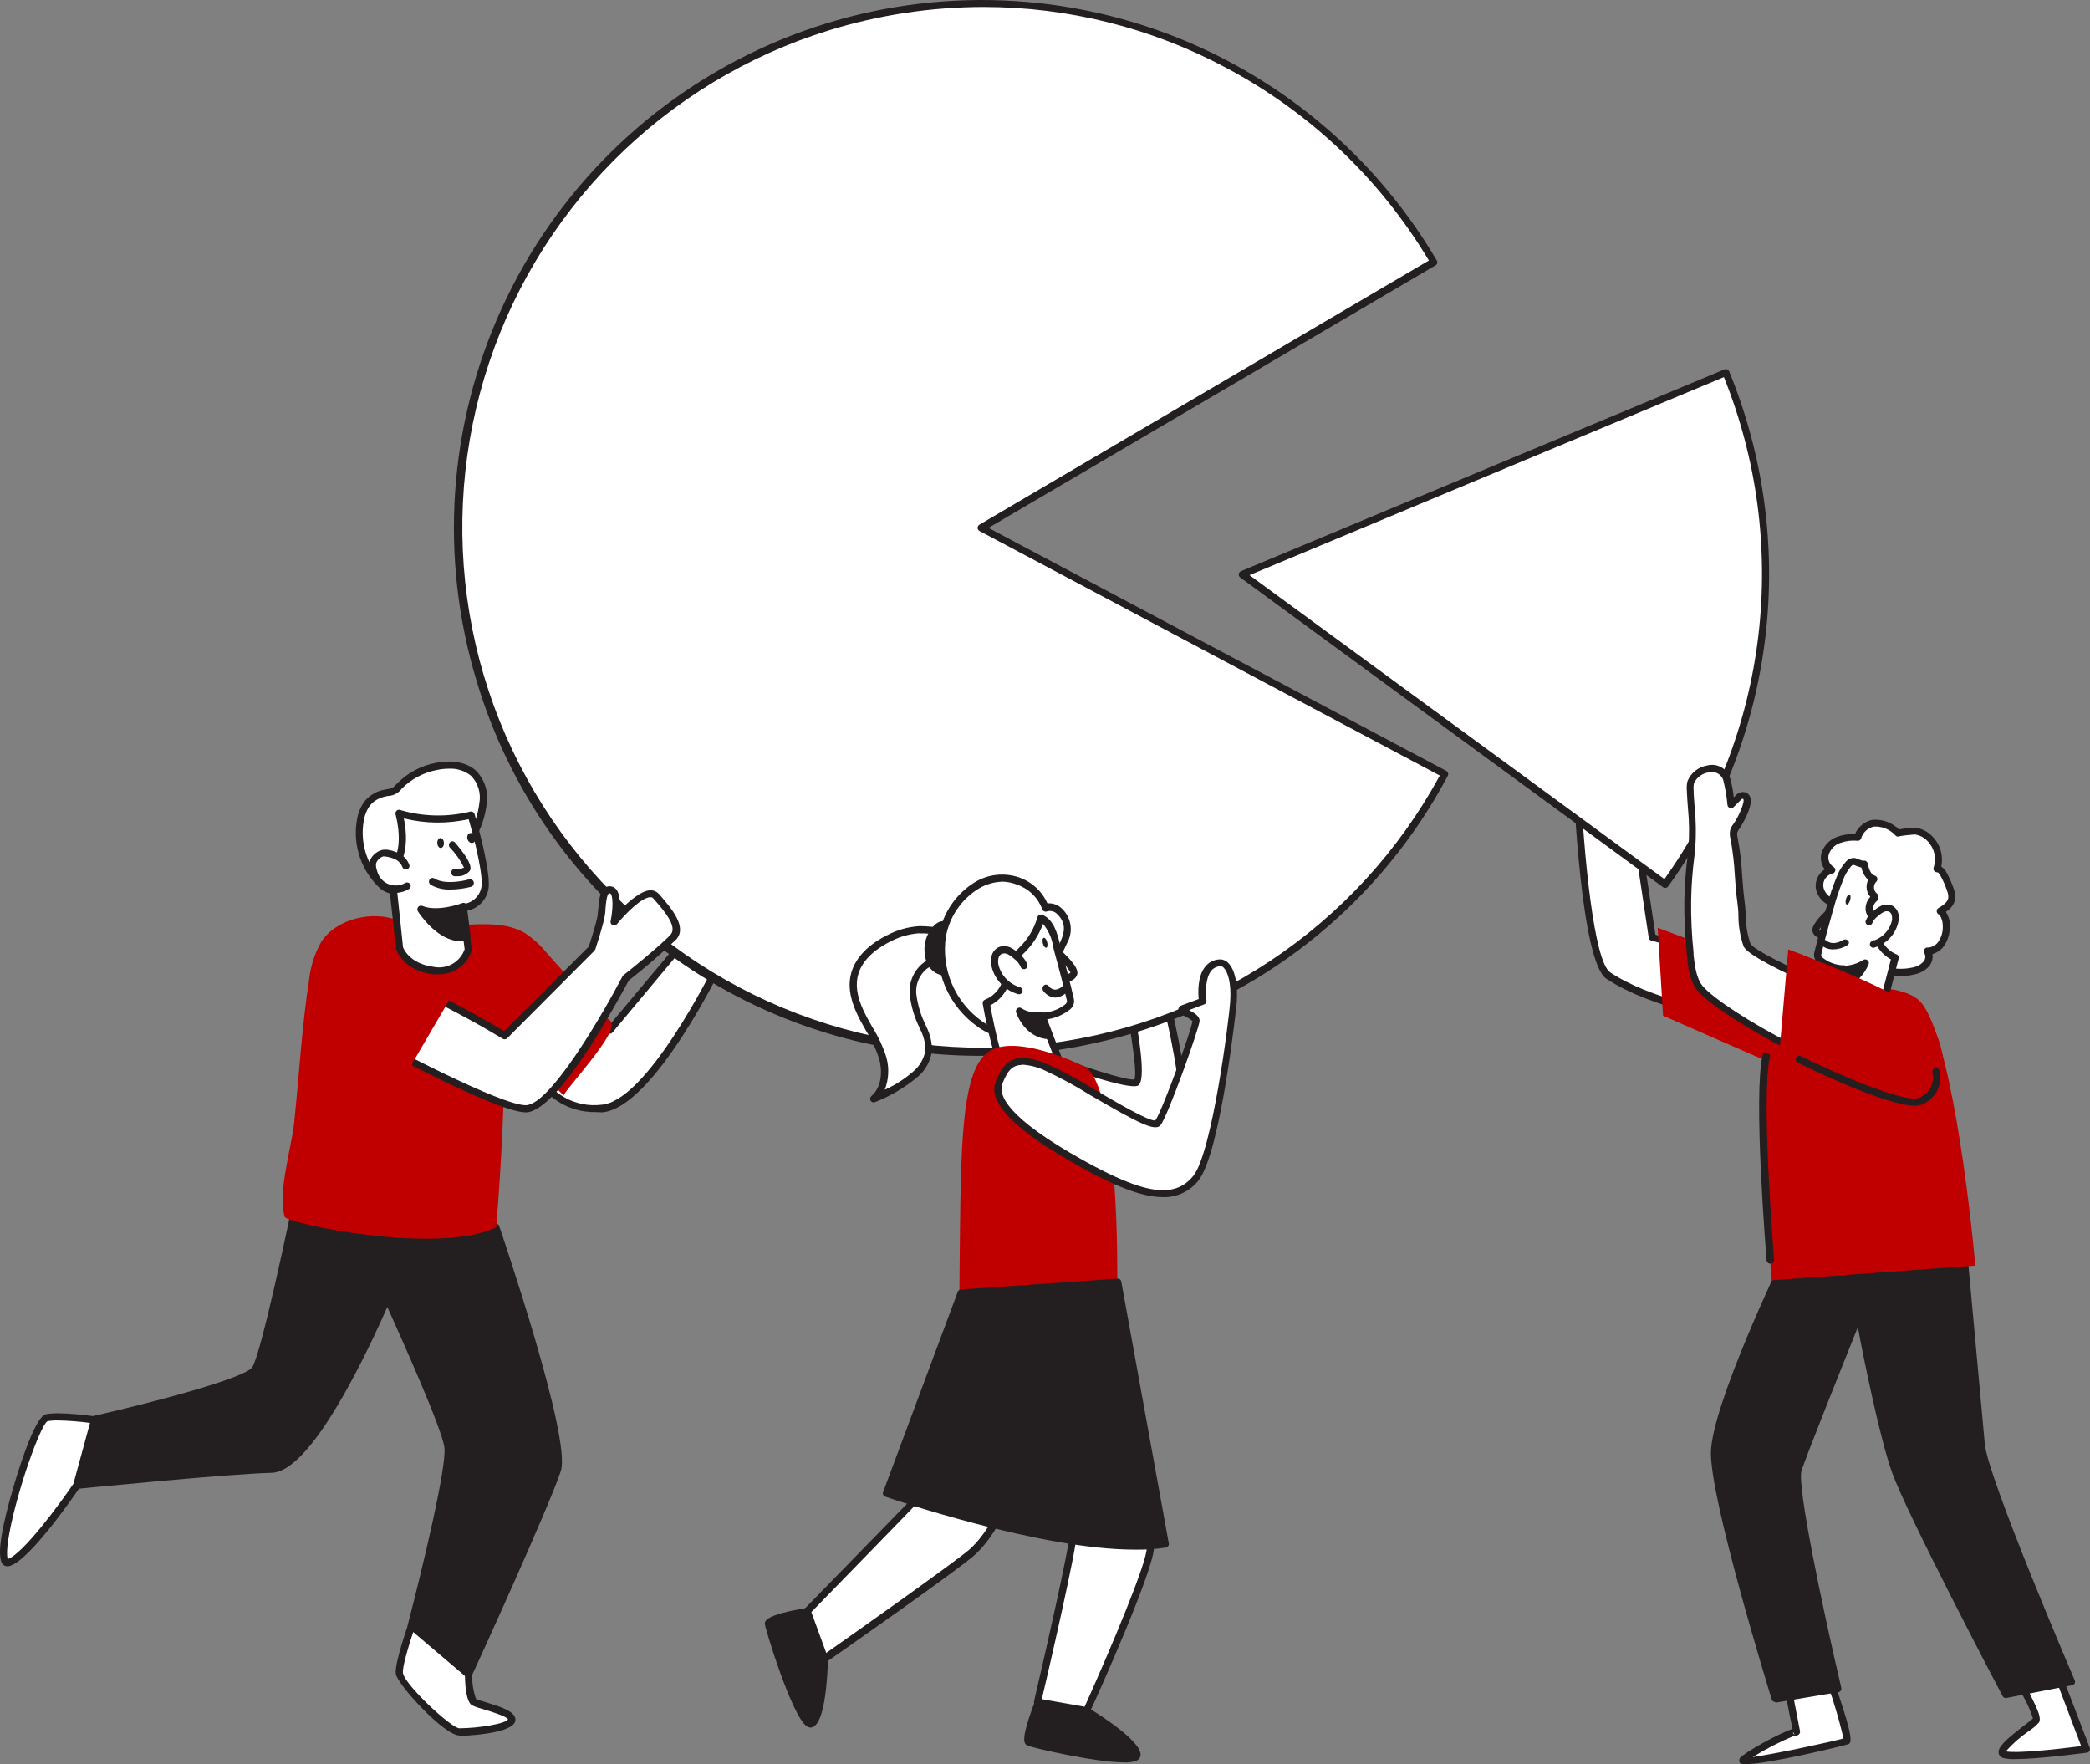 <svg width="1257" height="1061" xmlns="http://www.w3.org/2000/svg" xmlns:xlink="http://www.w3.org/1999/xlink" xml:space="preserve" overflow="hidden"><rect width="100%" height="100%" fill="#808080" stroke="none"/><defs><clipPath id="clip0"><rect x="231" y="119" width="1257" height="1061"/></clipPath></defs><g clip-path="url(#clip0)" transform="translate(-231 -119)"><path d="M583.138 726.05 597.669 738.892 649.326 677 666 694.12C666 694.12 623.132 783.704 592.741 785.758 584.524 786.682 576.224 784.95 569.07 780.812 561.917 776.674 556.282 770.349 553 762.775L583.138 726.05Z" fill="#FFFFFF" fill-rule="evenodd"/><path d="M589.324 787.829C581.243 788 573.296 785.762 566.495 781.393 559.693 777.027 554.346 770.732 551.134 763.314 551 762.962 550.966 762.582 551.035 762.213 551.103 761.84 551.271 761.497 551.52 761.217L581.455 724.72C581.835 724.278 582.372 724.001 582.95 723.95 583.238 723.923 583.525 723.953 583.795 724.042 584.069 724.131 584.319 724.275 584.534 724.463L597.364 735.758 647.61 675.772C647.795 675.539 648.028 675.348 648.294 675.215 648.561 675.081 648.852 675.009 649.15 675.002 649.451 674.989 649.752 675.04 650.032 675.15 650.313 675.262 650.566 675.43 650.775 675.646L667.412 692.76C667.709 693.081 667.904 693.485 667.973 693.92 668.041 694.354 667.98 694.799 667.795 695.199 666.044 698.877 624.22 785.903 592.916 788L589.324 787.829ZM555.626 762.927C558.858 769.798 564.172 775.474 570.812 779.152 577.453 782.834 585.082 784.326 592.615 783.422 619.515 781.626 657.833 705.467 663.306 694.385L649.365 680.052 599.372 739.952C599.19 740.178 598.965 740.366 598.708 740.496 598.448 740.63 598.164 740.708 597.877 740.722 597.593 740.746 597.305 740.715 597.032 740.626 596.762 740.537 596.508 740.397 596.293 740.209L583.464 728.956 555.626 762.927Z" fill="#231F20" fill-rule="evenodd"/><path d="M478.583 1096C478.583 1096 470.312 1119.31 471.046 1125.03 471.777 1130.75 499.649 1160.04 507.403 1160 515.157 1159.96 537.557 1158.02 538.935 1153.12 540.314 1148.21 519.292 1144.04 516.146 1142.24 513.003 1140.43 512.872 1125.03 512.872 1125.03L478.583 1096Z" fill="#FFFFFF" fill-rule="evenodd"/><path d="M507.276 1162.74C498.043 1162.74 469.872 1131.92 469.061 1125.69 468.247 1119.47 475.815 1097.98 476.67 1095.43 476.793 1095.11 476.988 1094.83 477.241 1094.59 477.494 1094.36 477.795 1094.19 478.123 1094.09 478.458 1093.99 478.817 1093.97 479.163 1094.05 479.505 1094.12 479.826 1094.29 480.089 1094.52L514.286 1123.75C514.522 1123.94 514.71 1124.19 514.843 1124.46 514.977 1124.74 515.048 1125.04 515.055 1125.35 514.765 1130.61 515.538 1135.87 517.319 1140.82 519.125 1141.53 520.965 1142.14 522.835 1142.64 531.726 1145.36 538.692 1147.7 540.487 1151.28 540.751 1151.74 540.918 1152.26 540.976 1152.78 541.035 1153.31 540.986 1153.85 540.829 1154.35 538.35 1162.27 507.789 1163 507.488 1163L507.276 1162.74ZM479.703 1099.93C476.67 1108.96 472.908 1121.76 473.336 1125.13 474.276 1132.18 502.529 1158.42 507.276 1158.42 518.516 1158.42 535.317 1155.7 536.514 1153.02 535.744 1151.2 525.314 1148.04 521.382 1146.88 519.169 1146.32 517.008 1145.57 514.926 1144.63 511.465 1142.64 510.651 1132.83 510.651 1126.47L479.703 1099.93Z" fill="#231F20" fill-rule="evenodd"/><path d="M529.27 856.843C529.27 856.843 572.582 982.928 566.395 1002.22 560.208 1021.52 512.811 1125 512.811 1125L478.436 1095.95C478.436 1095.95 502.715 1003.47 500.522 988.512 498.333 973.56 463.999 899.472 463.999 899.472 463.999 899.472 421.031 1001.45 394.304 1002.09 367.578 1002.74 277 1011.72 277 1011.72L287.828 972.141C287.828 972.141 378.062 951.945 384.593 942.058 391.124 932.174 412.997 825 412.997 825L524.155 848.032" fill="#231F20" fill-rule="evenodd"/><path d="M512.67 1128C512.159 1127.98 511.664 1127.8 511.256 1127.48L476.938 1098.36C476.623 1098.1 476.393 1097.75 476.269 1097.36 476.149 1096.98 476.142 1096.56 476.252 1096.17 484.574 1064.24 499.887 1000.87 498.257 989.416 496.455 977.052 471.146 921.18 463.939 905.027 460.209 913.643 451.499 932.81 441.032 951.981 421.986 986.746 406.285 1004.49 394.319 1004.79 367.894 1005.4 278.497 1014.36 277.382 1014.44 277.031 1014.48 276.678 1014.43 276.35 1014.31 276.022 1014.18 275.729 1013.97 275.494 1013.71 275.278 1013.44 275.127 1013.11 275.053 1012.77 274.978 1012.43 274.983 1012.07 275.065 1011.73L285.789 972.054C285.89 971.682 286.092 971.344 286.372 971.079 286.652 970.814 286.999 970.628 287.376 970.548 321.694 962.794 378.231 947.974 382.692 941.298 387.925 933.544 404.7 854.494 410.705 824.727 410.75 824.448 410.853 824.179 411.011 823.941 411.165 823.704 411.368 823.504 411.605 823.349 412.089 823.039 412.675 822.929 413.235 823.046L524.252 846.095C524.537 846.151 524.805 846.264 525.041 846.423 525.282 846.585 525.484 846.791 525.646 847.029 525.803 847.27 525.913 847.539 525.972 847.821 526.026 848.104 526.026 848.397 525.968 848.679 525.913 848.961 525.803 849.23 525.642 849.471 525.481 849.709 525.278 849.916 525.038 850.074 524.798 850.236 524.53 850.346 524.249 850.402 523.967 850.46 523.679 850.46 523.394 850.402L414.48 827.786C410.832 845.665 392.603 934.363 386.254 943.796 379.905 953.231 303.334 971.41 289.607 974.555L280.041 1009.92C296.127 1008.37 370.424 1001.3 394.233 1000.57 415.122 1000.06 449.999 927.081 461.88 898.995 462.041 898.613 462.309 898.285 462.652 898.058 462.995 897.827 463.4 897.703 463.812 897.703 464.22 897.7 464.618 897.817 464.961 898.037 465.305 898.261 465.576 898.578 465.74 898.95 467.158 901.968 500.446 973.866 502.632 988.899 504.691 1003.24 483.929 1084.23 480.885 1096.04L511.812 1122.44C519.149 1106.29 558.528 1019.53 564.061 1002.21 568.951 986.874 538.923 892.791 526.956 857.811 526.775 857.24 526.826 856.619 527.1 856.086 527.372 855.555 527.845 855.152 528.415 854.969 528.985 854.787 529.602 854.839 530.131 855.111 530.663 855.386 531.064 855.862 531.246 856.434 533.003 861.601 574.658 983.687 568.35 1003.55 562.046 1023.4 516.874 1122.57 514.729 1126.79 514.609 1127.1 514.41 1127.37 514.156 1127.58 513.899 1127.79 513.597 1127.94 513.271 1128L512.67 1128Z" fill="#231F20" fill-rule="evenodd"/><path d="M598.226 738.857C593.219 750.886 569.005 776.831 570.041 778.033 565.252 772.448 558.432 768.281 553.253 762.741 549.973 759.219 534.867 746.548 534.953 741.993 534.218 780.654 532.664 818.625 529.429 857.155 494.901 874.038 403.444 854.878 402.236 850.841 397.92 835.892 406.165 809.993 407.846 794.786 410.954 766.048 412.421 737.054 416.868 708.533 417.701 700.423 420.197 692.574 424.206 685.463 433.138 671.589 455.022 666.392 470.3 672.578 493.389 681.987 525.717 667.983 546.52 680.053 551.592 683.381 556.105 687.483 559.9 692.21L581.48 716.437C585.147 720.73 588.644 725.028 592.656 728.851 594.383 730.438 598.226 731.984 598.916 734.392 599.144 735.913 598.906 737.473 598.226 738.857L598.226 738.857Z" fill="#C00000" fill-rule="evenodd"/><path d="M456.88 597.729C458.238 597.002 459.689 596.464 461.188 596.133 466.919 594.713 467.178 596.133 471.182 591.825 477.293 585.6 485.151 581.392 493.715 579.755 510.213 576.566 523.353 583.377 521.889 602.127 520.982 609.595 518.518 616.792 514.652 623.244 506.939 637.469 495.135 650.959 479.281 654.191 474.587 655.181 465.627 655.87 461.664 652.465 456.094 647.536 451.879 641.256 449.429 634.232 446.979 627.204 446.368 619.667 447.661 612.339 448.181 609.199 449.291 606.187 450.935 603.461 452.413 601.089 454.457 599.118 456.88 597.729L456.88 597.729Z" fill="#FFFFFF" fill-rule="evenodd"/><path d="M471.354 656.954C467.452 657.242 463.567 656.181 460.35 653.95 454.512 648.804 450.096 642.236 447.53 634.883 444.968 627.526 444.338 619.633 445.704 611.964 446.246 608.555 447.452 605.287 449.257 602.348 450.99 599.708 453.365 597.552 456.153 596.08 457.592 595.273 459.134 594.665 460.733 594.277 462.275 593.889 463.433 593.717 464.416 593.546 466.729 593.158 467.157 593.072 469.6 590.456 475.965 583.885 484.211 579.46 493.194 577.792 503.173 575.859 511.693 577.49 517.174 582.426 519.761 584.991 521.703 588.135 522.844 591.596 523.982 595.06 524.286 598.743 523.728 602.348 522.847 610.096 520.306 617.567 516.277 624.24 509.466 636.778 497.606 652.487 479.661 656.137 476.928 656.682 474.146 656.957 471.354 656.954L471.354 656.954ZM501.073 581.31C498.702 581.31 496.332 581.554 494.009 582.042 485.879 583.525 478.404 587.479 472.597 593.374 471.7 594.59 470.559 595.599 469.243 596.34 467.931 597.078 466.475 597.532 464.975 597.669 464.118 597.669 463.046 597.967 461.634 598.311 460.377 598.617 459.168 599.094 458.037 599.729 455.879 600.858 454.05 602.53 452.727 604.58 451.227 607.034 450.223 609.763 449.771 612.606 448.537 619.548 449.106 626.688 451.426 633.341 453.742 639.994 457.729 645.941 463.005 650.599 465.745 652.92 472.94 653.006 478.678 651.801 494.992 648.454 506.04 633.771 512.422 622.05 516.122 615.891 518.473 609.015 519.316 601.874 519.836 598.939 519.644 595.921 518.757 593.075 517.87 590.226 516.314 587.638 514.221 585.519 510.497 582.553 505.821 581.06 501.073 581.31L501.073 581.31Z" fill="#231F20" fill-rule="evenodd"/><path d="M509.516 664.936 512.66 690.163C511.271 694.467 508.361 698.114 504.48 700.418 500.603 702.719 496.018 703.521 491.593 702.667 474.617 700.546 471.126 688.951 471.126 688.951L466 642.222C466 642.222 477.461 634.261 470.826 608 484.985 612.273 500.034 612.633 514.383 609.038 514.383 609.038 523 637.551 523 650.661 523 663.77 509.688 664.722 509.516 664.936Z" fill="#FFFFFF" fill-rule="evenodd"/><path d="M494.869 704.956C493.712 705.015 492.552 705.015 491.395 704.956 473.323 702.705 469.374 690.253 469.203 689.735L464.011 642.6C463.973 642.213 464.035 641.822 464.193 641.466 464.351 641.11 464.598 640.799 464.911 640.571 464.911 640.571 474.999 632.915 468.904 608.7 468.801 608.323 468.808 607.922 468.921 607.548 469.034 607.171 469.251 606.839 469.546 606.583 469.821 606.303 470.174 606.117 470.556 606.04 470.937 605.961 471.331 605.999 471.692 606.151 485.413 610.2 499.955 610.529 513.841 607.102 514.376 606.978 514.936 607.057 515.413 607.33 515.89 607.604 516.247 608.046 516.416 608.572 516.759 609.782 525 637.587 525 650.816 525.017 654.61 523.705 658.285 521.295 661.197 518.885 664.108 515.53 666.069 511.825 666.729L514.744 689.994C514.785 690.281 514.785 690.571 514.744 690.858 513.329 695.018 510.647 698.625 507.076 701.156 503.508 703.687 499.233 705.018 494.869 704.956L494.869 704.956ZM468.602 643.033 473.409 688.697C473.409 688.697 476.757 698.597 491.91 700.503 495.749 701.28 499.735 700.637 503.141 698.69 506.547 696.744 509.143 693.625 510.452 689.907L507.361 665.173C507.32 664.852 507.351 664.523 507.454 664.216 507.56 663.908 507.732 663.631 507.962 663.399 508.377 663.016 508.903 662.774 509.462 662.708 512.488 662.424 515.303 661.038 517.384 658.807 519.461 656.577 520.66 653.659 520.753 650.602 520.753 639.965 514.785 618.212 512.855 611.684 499.999 614.54 486.663 614.374 473.883 611.21 478.003 631.404 471.136 640.398 468.602 643.033Z" fill="#231F20" fill-rule="evenodd"/><path d="M475.494 639.879C474.68 637.694 473.2 635.831 471.271 634.561 469.41 633.477 467.383 632.722 465.275 632.328 464.154 631.981 462.968 631.909 461.813 632.115 460.992 632.31 460.228 632.691 459.573 633.23 457.928 634.293 456.712 635.923 456.154 637.82 455.867 639.399 455.982 641.022 456.492 642.541 456.867 644.23 457.465 645.859 458.266 647.39 459.995 650.423 462.833 652.643 466.16 653.565 467.809 654.008 469.528 654.114 471.217 653.878 472.903 653.644 474.531 653.072 476 652.193" fill="#FFFFFF" fill-rule="evenodd"/><path d="M469.095 656C467.753 656 466.418 655.831 465.122 655.493 463.141 654.978 461.283 654.088 459.658 652.874 458.03 651.662 456.668 650.15 455.644 648.428 454.694 646.753 453.988 644.959 453.548 643.095 452.964 641.262 452.846 639.316 453.198 637.424 453.922 635.073 455.466 633.039 457.565 631.673 458.488 631.019 459.526 630.532 460.622 630.231 462.062 629.923 463.554 629.923 464.99 630.231 467.425 630.671 469.758 631.513 471.89 632.728 474.3 634.22 476.141 636.433 477.13 639.035 477.238 639.296 477.29 639.576 477.283 639.861 477.276 640.145 477.21 640.422 477.091 640.679 476.969 640.937 476.798 641.17 476.585 641.363 476.368 641.552 476.117 641.701 475.844 641.799 475.568 641.894 475.278 641.938 474.985 641.921 474.695 641.908 474.408 641.837 474.146 641.711 473.884 641.589 473.65 641.414 473.458 641.2 473.266 640.987 473.119 640.74 473.025 640.473 472.371 638.727 471.145 637.242 469.531 636.24 467.823 635.31 465.961 634.667 464.029 634.335 463.18 634.098 462.292 634.011 461.409 634.082 460.86 634.251 460.343 634.508 459.882 634.846 458.635 635.638 457.695 636.815 457.216 638.186 457.02 639.407 457.125 640.652 457.524 641.826 457.88 643.302 458.435 644.726 459.183 646.056 460.682 648.556 463.124 650.394 465.996 651.175 467.456 651.557 468.983 651.652 470.481 651.456 471.98 651.26 473.427 650.776 474.73 650.035 474.974 649.893 475.247 649.798 475.53 649.758 475.816 649.72 476.103 649.737 476.382 649.805 476.658 649.876 476.917 650.001 477.144 650.17 477.371 650.343 477.56 650.552 477.699 650.796 477.989 651.273 478.073 651.845 477.937 652.383 477.797 652.921 477.444 653.385 476.955 653.672 474.604 655.127 471.886 655.929 469.095 656Z" fill="#231F20" fill-rule="evenodd"/><path d="M504 627C504 627 513.538 638.484 511.785 641.013 510.035 643.538 504.897 642.938 504.897 642.938" fill="#FFFFFF" fill-rule="evenodd"/><path d="M506.1 645.986 504.277 645.986C503.714 645.918 503.202 645.625 502.847 645.164 502.494 644.703 502.332 644.112 502.393 643.527 502.454 642.939 502.735 642.401 503.179 642.032 503.619 641.66 504.182 641.49 504.744 641.554 506.554 641.827 508.404 641.565 510.082 640.803 507.886 636.354 505.026 632.301 501.61 628.798 501.217 628.376 501 627.809 501 627.225 501 626.637 501.217 626.073 501.61 625.652 501.803 625.446 502.033 625.28 502.288 625.17 502.542 625.056 502.816 625 503.091 625 503.369 625 503.64 625.056 503.894 625.17 504.151 625.28 504.382 625.446 504.575 625.652 516.053 638.94 514.104 641.866 513.471 642.84 512.539 643.899 511.397 644.732 510.122 645.277 508.848 645.819 507.472 646.064 506.1 645.986L506.1 645.986Z" fill="#231F20" fill-rule="evenodd"/><path d="M496.179 628.997C497.28 628.922 498.091 627.518 497.992 625.863 497.89 624.205 496.92 622.924 495.822 623.003 494.72 623.079 493.909 624.483 494.008 626.138 494.107 627.792 495.081 629.073 496.179 628.997Z" fill="#231F20" fill-rule="evenodd"/><path d="M515.172 625.969C516.5 625.737 517.278 624.218 516.908 622.578 516.539 620.938 515.16 619.796 513.832 620.031 512.5 620.263 511.722 621.782 512.092 623.422 512.461 625.063 513.84 626.205 515.172 625.969Z" fill="#231F20" fill-rule="evenodd"/><path d="M501.76 653.982C497.677 654.147 493.629 653.173 490.049 651.161 489.557 650.846 489.203 650.348 489.064 649.772 488.927 649.195 489.011 648.587 489.305 648.075 489.452 647.82 489.651 647.598 489.882 647.423 490.116 647.248 490.382 647.122 490.665 647.054 490.945 646.99 491.238 646.983 491.521 647.033 491.808 647.086 492.077 647.194 492.322 647.359 498.306 651.118 509.363 648.97 513.121 647.849 513.407 647.767 513.708 647.745 514.002 647.781 514.299 647.817 514.586 647.914 514.844 648.064 515.103 648.211 515.33 648.411 515.516 648.651 515.701 648.891 515.837 649.167 515.917 649.46 515.998 649.754 516.019 650.062 515.984 650.366 515.949 650.667 515.855 650.96 515.708 651.225 515.564 651.494 515.369 651.727 515.131 651.917 514.897 652.103 514.631 652.242 514.344 652.325 510.234 653.417 506.004 653.972 501.76 653.982L501.76 653.982Z" fill="#231F20" fill-rule="evenodd"/><path d="M508.861 665C508.861 665 493.8 670.356 484 666.44 484 666.44 496.836 685.317 511 681.487L508.861 665Z" fill="#231F20" fill-rule="evenodd"/><path d="M507.764 685C493.889 685 482.817 667.902 482.334 667.097 482.089 666.696 481.973 666.227 482.005 665.755 482.036 665.282 482.212 664.831 482.509 664.47 482.807 664.108 483.206 663.85 483.654 663.732 484.102 663.618 484.575 663.65 485.006 663.829 494.109 667.677 508.682 662.308 508.815 662.218 509.116 662.071 509.445 662 509.777 662 510.11 662 510.439 662.071 510.74 662.218 511.02 662.387 511.258 662.619 511.433 662.899 511.609 663.178 511.717 663.496 511.745 663.829L513.979 681.732C514.052 682.269 513.933 682.813 513.643 683.264 513.352 683.719 512.911 684.048 512.403 684.195 510.898 684.675 509.34 684.947 507.764 685L507.764 685ZM489.775 669.513C494.151 674.528 501.549 681.464 509.469 680.433L507.852 667.276C502.015 669.169 495.884 669.928 489.775 669.513L489.775 669.513Z" fill="#231F20" fill-rule="evenodd"/><path d="M288 972.799C288 972.799 266.954 969.84 259.192 971.513 251.429 973.186 224 1062.42 235.989 1058.9 247.979 1055.38 277.089 1012.29 277.089 1012.29L288 972.799Z" fill="#FFFFFF" fill-rule="evenodd"/><path d="M235.439 1061C234.952 1061 234.469 1060.91 234.018 1060.72 233.568 1060.54 233.158 1060.27 232.813 1059.93 228.162 1055.4 233.329 1033.1 238.54 1015.2 240.65 1007.85 251.458 971.098 258.606 969.56 266.659 967.808 287.285 970.715 288.146 970.842 288.449 970.886 288.74 970.992 288.999 971.156 289.259 971.317 289.482 971.532 289.653 971.782 289.822 972.038 289.934 972.328 289.978 972.629 290.023 972.933 290 973.24 289.912 973.534L279.404 1012.84C279.339 1013.07 279.237 1013.29 279.103 1013.48 276.089 1017.76 249.305 1057.02 236.947 1060.78 236.461 1060.94 235.951 1061.01 235.439 1061ZM265.797 973.278C263.705 973.227 261.614 973.384 259.554 973.75 255.247 976.182 241.123 1015.92 236.516 1041.73 234.578 1052.58 235.353 1055.78 235.698 1056.64 245.085 1053.31 267.089 1023.23 275.141 1011.39L285.132 974.774C278.722 973.903 272.266 973.401 265.797 973.278L265.797 973.278Z" fill="#231F20" fill-rule="evenodd"/><path d="M855.994 753.03C855.994 753.03 908.467 772.837 914.453 770.076 920.444 767.312 905.107 698.748 905.107 698.748L925.482 694C925.482 694 951.548 785.739 940.089 801.359 928.629 816.981 869.477 802.222 855.994 786.128 842.508 770.031 855.994 753.03 855.994 753.03Z" fill="#FFFFFF" fill-rule="evenodd"/><path d="M919.32 810C896.176 810 864.083 798.944 854.406 787.409 839.993 770.197 854.406 751.866 854.406 751.694 854.695 751.343 855.084 751.088 855.524 750.968 855.961 750.844 856.426 750.858 856.856 751.005 881.25 760.214 908.479 768.992 913.297 768.218 915.407 763.442 909.815 729.832 903.018 699.368 902.952 699.089 902.945 698.804 902.993 698.525 903.042 698.243 903.145 697.974 903.296 697.737 903.448 697.496 903.644 697.29 903.878 697.125 904.112 696.963 904.374 696.846 904.652 696.787L924.999 692.052C925.536 691.932 926.096 692.021 926.568 692.3 927.039 692.582 927.387 693.03 927.538 693.56 930.247 703.026 953.35 786.508 941.776 802.471 938.379 807.12 931.582 809.615 921.602 809.959L919.32 810ZM856.856 755.61C853.766 759.863 852.172 765.025 852.327 770.279 852.485 775.537 854.378 780.592 857.717 784.656 866.881 795.544 899.617 806.17 921.385 805.654 929.989 805.355 935.754 803.376 938.293 799.932 946.897 788.142 931.324 723.294 923.925 696.656L907.664 700.445C917.644 745.627 920.225 769.68 915.321 771.962 909.04 774.588 870.708 760.902 856.684 755.61L856.856 755.61Z" fill="#231F20" fill-rule="evenodd"/><path d="M821.283 436.518 1100 584.695C1018.77 737.774 826.138 796.745 673.177 715.451 520.213 634.16 461.291 441.334 542.521 288.298 623.751 135.26 816.469 76.247 969.389 157.54 1020.95 184.962 1063.91 226.161 1093.47 276.555L821.283 436.518Z" fill="#FFFFFF" fill-rule="evenodd"/><path d="M819.614 754C751.864 753.879 685.954 731.97 631.617 691.504 577.28 651.037 537.4 594.164 517.868 529.286 495.135 454.914 500.488 374.782 532.914 304.094 565.336 233.407 622.578 177.081 693.773 145.805 764.967 114.528 845.163 110.476 919.149 134.417 993.132 158.359 1055.76 208.627 1095.14 275.686 1095.28 275.928 1095.38 276.196 1095.42 276.475 1095.46 276.754 1095.44 277.038 1095.37 277.311 1095.3 277.584 1095.17 277.839 1095 278.062 1094.83 278.285 1094.61 278.471 1094.37 278.609L825.5 436.484 1100.86 582.629C1101.36 582.9 1101.73 583.361 1101.9 583.907 1102.07 584.45 1102.02 585.042 1101.76 585.55 1082.22 622.429 1055.56 655.059 1023.32 681.556 991.083 708.051 953.906 727.884 913.948 739.904 883.379 749.27 851.582 754.024 819.614 754L819.614 754ZM822.664 123.182C791.108 123.207 759.731 127.945 729.575 137.237 680.556 152.383 636.018 179.352 599.876 215.768 563.734 252.184 537.102 296.93 522.321 346.063 507.54 395.199 505.068 447.215 515.121 497.529 525.174 547.844 547.443 594.913 579.969 634.593 612.494 674.276 654.278 705.346 701.639 725.075 748.997 744.802 800.48 752.58 851.555 747.72 902.625 742.863 951.72 725.519 994.511 697.216 1037.31 668.914 1072.48 630.523 1096.95 585.423L820.085 438.333C819.748 438.154 819.47 437.89 819.27 437.563 819.074 437.24 818.971 436.865 818.968 436.484 818.964 436.099 819.06 435.714 819.25 435.377 819.439 435.037 819.71 434.751 820.044 434.552L1090.37 275.686C1061.01 226.561 1018.75 186.422 968.185 159.632 923.403 135.728 873.425 123.211 822.664 123.182L822.664 123.182Z" fill="#231F20" fill-rule="evenodd"/><path d="M636.391 682.3C630.863 688.641 607.713 707.136 607.713 707.136 607.713 707.136 566.941 786.001 547.694 786.001 528.443 786.001 434.687 733.655 434.687 733.655 434.687 733.655 424.141 723.653 434.687 705.412 445.233 687.175 535.004 742.02 535.004 742.02L587.392 689.199C587.392 689.199 592.022 675.145 592.92 669.797 593.822 664.449 593.178 652.55 598.751 654.146 604.324 655.739 600.682 673.418 600.682 673.418 600.682 673.418 619.373 650.522 625.804 657.853 632.234 665.184 641.837 675.962 636.391 682.3Z" fill="#FFFFFF" fill-rule="evenodd"/><path d="M547.209 788C527.691 788 436.717 737.554 432.848 735.442L432.418 735.097C431.943 734.667 420.724 723.725 432.029 704.253 432.69 703.155 433.57 702.204 434.612 701.463 435.654 700.722 436.841 700.206 438.093 699.944 458.771 694.645 523.347 732.641 534.181 739.149L585.171 688.227C585.945 685.685 589.687 674.181 590.416 669.613 590.416 668.494 590.719 667.115 590.846 665.607 591.276 660.439 591.706 655.095 594.76 652.897 595.379 652.47 596.087 652.185 596.83 652.064 597.573 651.943 598.337 651.995 599.059 652.208 603.789 653.459 604.173 660.825 603.658 666.771 608.645 661.558 616.556 654.537 622.231 654.406 623.177 654.4 624.112 654.593 624.979 654.971 625.845 655.35 626.623 655.905 627.263 656.604L627.865 657.249C634.785 665.307 644.329 676.293 637.839 683.876 628.718 692.609 619.159 700.877 609.205 708.646 603.875 718.382 566.856 788 547.209 788ZM435.211 731.997C467.672 750.004 532.506 783.694 547.209 783.694 561.913 783.694 594.199 727.687 605.422 706.148 605.546 705.876 605.739 705.639 605.979 705.459 606.237 705.459 629.11 687.018 634.441 680.944 638.527 676.162 630.141 666.426 624.466 659.963L623.909 659.319C623.703 659.064 623.441 658.865 623.139 658.737 622.839 658.61 622.513 658.558 622.189 658.585 617.072 658.585 607.097 668.58 602.024 674.829 601.714 675.187 601.295 675.439 600.827 675.539 600.363 675.642 599.878 675.587 599.444 675.387 599.008 675.184 598.653 674.839 598.437 674.412 598.216 673.981 598.148 673.492 598.241 673.017 599.919 664.876 599.702 656.732 597.855 656.26 597.425 656.26 597.295 656.26 597.253 656.26 595.833 657.249 595.403 662.592 595.145 665.823 595.145 667.419 594.846 668.924 594.674 670.133 593.769 675.559 589.257 689.302 589.085 689.863 588.954 690.174 588.779 690.463 588.569 690.725L536.031 743.455C535.681 743.793 535.23 744.006 534.748 744.062 534.267 744.117 533.778 744.01 533.366 743.758 512.901 731.308 455.978 699.813 439.166 704.209 438.475 704.319 437.814 704.577 437.23 704.963 436.642 705.349 436.146 705.856 435.771 706.448 426.829 721.785 433.966 730.446 435.211 731.825L435.211 731.997Z" fill="#231F20" fill-rule="evenodd"/><path d="M504 715.69 476.342 763C476.342 763 426.959 743.474 422.268 725.885 417.581 708.292 426.57 679.133 438.057 682.228 449.541 685.324 504 715.69 504 715.69Z" fill="#C00000" fill-rule="evenodd"/><path d="M1267.36 693.671 1224.77 682.417 1211.9 597.747 1179 584C1179 584 1183.29 695.474 1198.22 705.226 1227.21 724.47 1278 731 1278 731L1267.36 693.671Z" fill="#FFFFFF" fill-rule="evenodd"/><path d="M1277.88 734 1277.59 734C1275.49 733.7 1226.25 726.973 1197.11 707.614 1181.92 697.484 1177.47 595.818 1177 584.219 1177 583.857 1177.09 583.499 1177.25 583.178 1177.41 582.854 1177.65 582.578 1177.94 582.364 1178.25 582.171 1178.59 582.051 1178.94 582.013 1179.3 581.975 1179.66 582.023 1179.99 582.151L1212.77 595.945C1213.11 596.076 1213.41 596.297 1213.64 596.587 1213.86 596.876 1214.01 597.221 1214.05 597.583L1226.63 681.141 1267.7 692.095C1268.06 692.181 1268.39 692.364 1268.65 692.619 1268.91 692.877 1269.1 693.202 1269.2 693.56L1279.94 731.286C1280.02 731.631 1280.02 731.99 1279.94 732.334 1279.86 732.679 1279.69 733 1279.47 733.269 1279.27 733.5 1279.03 733.686 1278.76 733.813 1278.48 733.938 1278.18 734.003 1277.88 734L1277.88 734ZM1181.45 587.408C1183.38 631.947 1189.58 697.397 1199.46 703.821 1223.46 719.815 1263.3 727.146 1274.89 729.001L1265.44 695.715 1224.19 684.72C1223.79 684.623 1223.42 684.406 1223.14 684.099 1222.86 683.793 1222.67 683.41 1222.61 682.996L1210.03 599.224 1181.45 587.408Z" fill="#231F20" fill-rule="evenodd"/><path d="M1448.62 1135.77C1449.44 1138.09 1457.22 1151.17 1455.5 1153.7 1453.78 1156.24 1429 1172.06 1436.36 1174.43 1443.72 1176.79 1486 1171.07 1486 1171.07L1460.41 1104 1448.62 1135.77Z" fill="#FFFFFF" fill-rule="evenodd"/><path d="M1443.03 1176.97C1440.61 1177.08 1438.19 1176.87 1435.82 1176.33 1435.14 1176.16 1434.5 1175.8 1434.01 1175.28 1433.52 1174.76 1433.19 1174.12 1433.06 1173.41 1432.41 1169.73 1437.32 1165.32 1448.36 1156.75 1450.21 1155.42 1451.99 1153.99 1453.68 1152.47 1452.38 1148.31 1450.65 1144.31 1448.53 1140.51 1447.81 1139.21 1447.17 1137.86 1446.61 1136.48 1446.44 1136.02 1446.44 1135.5 1446.61 1135.03L1458.33 1103.42C1458.47 1103 1458.73 1102.64 1459.08 1102.38 1459.43 1102.13 1459.86 1102 1460.29 1102L1460.29 1102C1460.72 1102 1461.15 1102.13 1461.5 1102.37 1461.86 1102.62 1462.14 1102.97 1462.29 1103.37L1487.87 1170.2C1487.98 1170.51 1488.02 1170.83 1487.99 1171.15 1487.96 1171.47 1487.86 1171.78 1487.7 1172.07 1487.54 1172.34 1487.32 1172.58 1487.05 1172.76 1486.78 1172.95 1486.48 1173.07 1486.16 1173.11 1482.45 1173.54 1456.88 1176.97 1443.03 1176.97ZM1437.4 1172.3C1443.2 1173.63 1466.51 1171.27 1482.71 1169.17L1460.33 1110.18 1450.91 1135.89 1452.32 1138.71C1456.97 1147.97 1458.8 1152.47 1457.27 1154.95 1455.39 1157.02 1453.26 1158.83 1450.91 1160.35 1445.93 1163.74 1441.39 1167.76 1437.4 1172.3L1437.4 1172.3Z" fill="#231F20" fill-rule="evenodd"/><path d="M1329.38 1123C1329.38 1123 1344.24 1164.97 1341.71 1165.96 1339.18 1166.94 1276.34 1181.13 1279.09 1177.37 1281.83 1173.6 1311.12 1158.6 1311.47 1160.27 1311.81 1161.94 1307.5 1139.88 1307.5 1139.88L1329.38 1123Z" fill="#FFFFFF" fill-rule="evenodd"/><path d="M1281.05 1180C1279.14 1180 1277.83 1179.79 1277.44 1179.28 1277.15 1178.84 1277 1178.34 1277 1177.82 1277 1177.3 1277.15 1176.8 1277.44 1176.37 1279.66 1173.29 1300.97 1161.37 1309.14 1158.81 1308.36 1155.69 1307.27 1150.26 1305.45 1140.65 1305.36 1140.26 1305.39 1139.86 1305.53 1139.49 1305.67 1139.12 1305.91 1138.79 1306.23 1138.55L1327.97 1121.46C1328.25 1121.25 1328.56 1121.11 1328.9 1121.04 1329.24 1120.98 1329.59 1120.99 1329.93 1121.08 1330.26 1121.17 1330.56 1121.35 1330.81 1121.59 1331.06 1121.82 1331.25 1122.12 1331.36 1122.44 1346.89 1166.28 1344.63 1167.18 1342.45 1168.04 1342.02 1168.38 1294.88 1180 1281.05 1180ZM1310.66 1162.7C1301.81 1166.36 1293.28 1170.72 1285.14 1175.73 1298.53 1173.89 1332.45 1166.58 1339.75 1164.53 1336.74 1151.73 1332.92 1139.14 1328.32 1126.8L1309.92 1141.11C1310.71 1145.39 1313.27 1158.55 1313.58 1160.09 1313.68 1160.66 1313.56 1161.25 1313.24 1161.73 1312.91 1162.22 1312.41 1162.56 1311.84 1162.7 1311.4 1162.87 1311.01 1162.95 1310.53 1162.7L1310.66 1162.7ZM1309.71 1160.98 1309.36 1160.98C1309.41 1161.26 1309.53 1161.52 1309.69 1161.75 1309.86 1161.98 1310.07 1162.17 1310.32 1162.31 1310.05 1161.9 1309.85 1161.45 1309.71 1160.98L1309.71 1160.98Z" fill="#231F20" fill-rule="evenodd"/><path d="M1305.85 874.295C1305.85 874.295 1262.56 963.894 1262.01 992.273 1261.45 1020.65 1298.55 1140 1298.55 1140L1336.25 1133.72C1336.25 1133.72 1308.12 1014.46 1312.37 1001.99 1316.62 989.518 1349.13 909.292 1349.13 909.292 1349.13 909.292 1362.01 978.083 1370.99 1003.41 1379.96 1028.73 1437.5 1137.42 1437.5 1137.42L1477 1129.81C1477 1129.81 1424.66 1008.26 1422.73 987.284 1420.79 966.301 1410.49 854 1410.49 854L1305.85 874.295Z" fill="#231F20" fill-rule="evenodd"/><path d="M1298.63 1142.61C1298.18 1142.61 1297.73 1142.47 1297.36 1142.2 1296.99 1141.93 1296.71 1141.54 1296.58 1141.11 1295.08 1136.2 1259.49 1020.91 1260.01 992.443 1260.52 963.976 1302.23 877.071 1303.99 873.369 1304.14 873.066 1304.36 872.804 1304.63 872.601 1304.9 872.401 1305.21 872.264 1305.54 872.205L1409.98 852.052C1410.27 851.983 1410.58 851.983 1410.88 852.052 1411.18 852.117 1411.45 852.251 1411.69 852.438 1411.93 852.617 1412.12 852.844 1412.26 853.102 1412.4 853.364 1412.49 853.65 1412.51 853.946L1424.73 987.446C1426.61 1007.9 1478.28 1128.36 1478.79 1129.56 1478.93 1129.85 1479 1130.17 1479 1130.49 1479 1130.81 1478.93 1131.13 1478.79 1131.42 1478.64 1131.69 1478.43 1131.94 1478.18 1132.13 1477.93 1132.32 1477.64 1132.46 1477.33 1132.53L1437.76 1140.2C1437.31 1140.29 1436.84 1140.23 1436.42 1140.03 1436 1139.83 1435.66 1139.49 1435.45 1139.08 1433.13 1134.77 1378 1029.87 1368.95 1004.59 1361.57 983.916 1351.8 935.682 1348.37 917.209 1340.48 936.846 1317.97 992.96 1314.54 1003.34 1311.54 1011.95 1327.19 1086.33 1338.42 1134.13 1338.49 1134.41 1338.5 1134.71 1338.44 1135 1338.39 1135.29 1338.28 1135.56 1338.12 1135.81 1337.95 1136.05 1337.73 1136.25 1337.48 1136.41 1337.23 1136.56 1336.96 1136.67 1336.66 1136.71L1298.98 1143 1298.63 1142.61ZM1307.21 876.21C1302.58 885.987 1264.64 966.649 1264.12 992.488 1263.61 1018.33 1295.33 1122.97 1299.96 1138L1333.53 1132.41C1328.95 1112.73 1306.14 1013.59 1310.3 1001.45 1314.46 989.299 1345.67 911.826 1346.95 908.51 1347.14 908.079 1347.45 907.722 1347.85 907.49 1348.26 907.257 1348.72 907.16 1349.18 907.219 1349.64 907.257 1350.08 907.446 1350.42 907.759 1350.76 908.069 1350.99 908.486 1351.07 908.94 1351.07 909.629 1363.93 977.845 1372.81 1002.91 1381.38 1026.29 1431.59 1122.59 1438.36 1135.42L1473.65 1128.57C1466.01 1110.74 1422.2 1007.34 1420.31 987.618 1418.42 967.895 1409.81 872.98 1408.31 856.66L1307.21 876.21Z" fill="#231F20" fill-rule="evenodd"/><path d="M1329 714.732 1228 677 1231.23 729.87 1311.43 765 1329 714.732Z" fill="#C00000" fill-rule="evenodd"/><path d="M1300.6 722.964C1303.61 718.666 1365.82 704.559 1384.63 720.172 1403.45 735.781 1416.08 846.083 1419 880.142L1296.57 889C1296.57 889 1283.98 745.63 1300.6 722.964Z" fill="#C00000" fill-rule="evenodd"/><path d="M1295.73 879C1295.17 878.99 1294.63 878.784 1294.22 878.418 1293.81 878.054 1293.55 877.558 1293.51 877.027 1293.15 872.96 1285.36 777.332 1291.11 753.682 1291.17 753.408 1291.29 753.144 1291.47 752.914 1291.64 752.681 1291.86 752.486 1292.11 752.332 1292.36 752.181 1292.64 752.078 1292.94 752.03 1293.23 751.982 1293.54 751.993 1293.83 752.054 1294.12 752.116 1294.39 752.229 1294.63 752.393 1294.88 752.558 1295.08 752.763 1295.24 753.003 1295.4 753.243 1295.5 753.51 1295.55 753.791 1295.59 754.069 1295.58 754.353 1295.5 754.627 1289.93 777.633 1297.95 875.701 1297.99 876.684 1298.02 876.968 1297.98 877.249 1297.89 877.52 1297.8 877.787 1297.66 878.037 1297.46 878.253 1297.27 878.469 1297.03 878.644 1296.76 878.774 1296.5 878.901 1296.21 878.976 1295.91 879L1295.73 879Z" fill="#231F20" fill-rule="evenodd"/><path d="M1363.09 702.221C1369.21 704.234 1375.78 704.546 1382.07 703.119 1384.92 702.554 1387.54 701.13 1389.55 699.044 1390.53 697.988 1391.14 696.639 1391.28 695.206 1391.42 693.775 1391.09 692.334 1390.33 691.109 1391.93 691.096 1393.51 690.701 1394.92 689.953 1396.34 689.206 1397.55 688.132 1398.45 686.818 1400.29 684.228 1401.38 681.189 1401.61 678.026 1402.02 676.016 1401.91 673.937 1401.28 671.985 1400.65 670.033 1399.53 668.273 1398.02 666.874 1401.05 665.114 1404.38 662.884 1404.94 659.45 1405.12 657.704 1404.89 655.941 1404.25 654.304 1403.11 651.001 1401.67 647.811 1399.92 644.778 1399.06 643.193 1397.72 641.392 1395.86 641.478 1396.94 638.319 1397.1 634.929 1396.33 631.684 1395.57 628.442 1393.91 625.475 1391.54 623.115 1389.22 620.765 1386.18 619.256 1382.89 618.827 1379.39 618.93 1375.9 619.345 1372.47 620.072 1370.59 617.969 1368.25 616.333 1365.62 615.29 1363 614.247 1360.16 613.825 1357.34 614.065 1355.16 614.546 1353.15 615.592 1351.52 617.102 1349.88 618.611 1348.68 620.522 1348.04 622.645 1344.1 622.316 1340.13 622.841 1336.42 624.189 1334.57 624.878 1332.9 625.959 1331.53 627.362 1330.15 628.761 1329.1 630.449 1328.46 632.295 1327.89 634.178 1327.96 636.195 1328.68 638.027 1329.39 639.862 1330.7 641.406 1332.39 642.422 1330.15 642.912 1328.15 644.205 1326.8 646.054 1325.44 647.907 1324.82 650.185 1325.04 652.459 1325.37 654.72 1326.36 656.836 1327.9 658.534 1329.44 660.229 1331.46 661.43 1333.69 661.982 1334.33 662.047 1334.95 662.283 1335.46 662.668 1335.97 663.289 1336.32 664.026 1336.46 664.812 1337.28 667.216 1339.62 668.16 1340.78 670.174 1342.24 673.22 1343.45 676.376 1344.41 679.614 1345.61 682.633 1346.99 685.583 1348.52 688.451 1349.85 691.892 1351.51 695.199 1353.49 698.317 1355.57 700.804 1357.81 700.632 1360.71 701.534L1363.09 702.221Z" fill="#FFFFFF" fill-rule="evenodd"/><path d="M1374.5 706C1370.4 705.928 1366.33 705.295 1362.4 704.117L1362.4 704.117 1360.12 703.477C1359.47 703.262 1358.82 703.135 1358.26 703.005 1355.8 702.653 1353.55 701.42 1351.94 699.538 1350.34 697.423 1349.06 695.085 1348.15 692.604 1347.73 691.492 1347.24 690.403 1346.68 689.352 1345.35 686.7 1343.76 683.53 1342.38 680.32 1341.99 679.338 1341.64 678.226 1341.3 677.11 1340.71 675.08 1339.92 673.116 1338.93 671.247 1338.49 670.607 1337.95 670.028 1337.34 669.536 1336.02 668.45 1335 667.051 1334.37 665.469L1334.37 664.956C1334.31 664.706 1334.22 664.46 1334.11 664.227L1333.51 664.227C1330.81 663.597 1328.36 662.167 1326.5 660.127 1324.63 658.087 1323.42 655.534 1323.04 652.802 1322.86 650.663 1323.26 648.514 1324.22 646.59 1325.18 644.664 1326.65 643.038 1328.47 641.888 1327.39 640.485 1326.66 638.856 1326.33 637.127 1325.99 635.395 1326.06 633.612 1326.53 631.914 1327.25 629.748 1328.45 627.766 1330.04 626.117 1331.62 624.467 1333.56 623.187 1335.7 622.372 1339.2 621.072 1342.92 620.49 1346.64 620.657 1347.55 618.522 1348.96 616.633 1350.75 615.147 1352.54 613.659 1354.65 612.614 1356.93 612.098 1359.89 611.807 1362.89 612.166 1365.69 613.159 1368.5 614.151 1371.05 615.746 1373.16 617.834 1376.44 617.211 1379.77 616.869 1383.11 616.807 1386.86 617.351 1390.32 619.111 1392.97 621.815 1395.37 624.166 1397.13 627.082 1398.11 630.289 1399.07 633.499 1399.22 636.898 1398.52 640.176 1399.92 641.107 1401.05 642.391 1401.79 643.901 1403.52 647.046 1404.96 650.342 1406.1 653.744 1406.88 655.698 1407.16 657.817 1406.92 659.904 1406.54 661.468 1405.84 662.94 1404.87 664.227 1403.9 665.514 1402.68 666.592 1401.28 667.397 1403.37 670.627 1404.2 674.512 1403.6 678.311 1403.34 681.853 1402.1 685.259 1400.03 688.154 1398.34 690.382 1395.97 692.005 1393.27 692.775 1393.46 694.113 1393.37 695.479 1392.99 696.779 1392.61 698.077 1391.96 699.281 1391.07 700.308 1388.78 702.745 1385.76 704.395 1382.46 705.017 1379.86 705.685 1377.18 706.013 1374.5 706L1374.5 706ZM1363.56 700.01C1369.32 701.875 1375.48 702.17 1381.39 700.866 1383.79 700.428 1386 699.261 1387.71 697.525 1388.36 696.831 1388.78 695.948 1388.91 695.003 1389.03 694.062 1388.85 693.104 1388.4 692.262 1388.19 691.923 1388.07 691.529 1388.07 691.129 1388.07 690.725 1388.19 690.331 1388.4 689.996 1388.57 689.619 1388.85 689.311 1389.21 689.109 1389.56 688.907 1389.98 688.829 1390.38 688.88 1391.62 688.835 1392.83 688.51 1393.91 687.932 1395 687.354 1395.95 686.535 1396.67 685.543 1398.28 683.277 1399.24 680.611 1399.43 677.839 1399.43 676.298 1399.86 671.035 1396.67 668.724 1396.39 668.509 1396.16 668.228 1396.01 667.906 1395.86 667.588 1395.79 667.236 1395.81 666.883 1395.82 666.527 1395.92 666.181 1396.1 665.877 1396.28 665.569 1396.54 665.312 1396.84 665.127 1399.47 663.587 1402.31 661.705 1402.74 659.179 1402.88 657.721 1402.66 656.252 1402.09 654.897 1401.05 651.748 1399.73 648.695 1398.13 645.783 1397.23 644.157 1396.63 643.644 1396.07 643.599 1395.71 643.634 1395.35 643.569 1395.03 643.411 1394.71 643.25 1394.44 643.004 1394.26 642.699 1394.04 642.418 1393.9 642.086 1393.85 641.734 1393.79 641.381 1393.83 641.022 1393.96 640.69 1394.87 637.921 1395 634.95 1394.31 632.116 1393.63 629.282 1392.16 626.695 1390.08 624.638 1388.09 622.598 1385.47 621.274 1382.63 620.873 1381.64 620.873 1375.14 621.558 1373.59 621.9 1373.16 622.15 1372.65 622.235 1372.16 622.14 1371.67 622.047 1371.23 621.777 1370.92 621.387 1369.3 619.607 1367.3 618.21 1365.07 617.3 1362.83 616.389 1360.42 615.986 1358.01 616.123 1356.22 616.509 1354.57 617.365 1353.23 618.601 1351.89 619.833 1350.91 621.404 1350.39 623.142 1350.26 623.604 1349.98 624.008 1349.58 624.289 1349.19 624.569 1348.72 624.71 1348.23 624.683 1344.62 624.344 1340.97 624.813 1337.56 626.052 1336.02 626.613 1334.62 627.506 1333.48 628.667 1332.33 629.83 1331.46 631.23 1330.93 632.77 1330.48 634.17 1330.52 635.672 1331.03 637.052 1331.53 638.428 1332.48 639.602 1333.72 640.389 1334.11 640.601 1334.42 640.93 1334.62 641.327 1334.82 641.724 1334.88 642.169 1334.81 642.607 1334.74 643.041 1334.54 643.445 1334.22 643.76 1333.91 644.078 1333.52 644.29 1333.08 644.369 1331.39 644.79 1329.9 645.8 1328.89 647.21 1327.88 648.624 1327.41 650.349 1327.57 652.073 1327.84 653.894 1328.66 655.592 1329.91 656.947 1331.16 658.306 1332.78 659.261 1334.58 659.692 1335.56 659.874 1336.47 660.284 1337.25 660.89 1337.97 661.633 1338.47 662.547 1338.72 663.542 1339.08 664.6 1339.76 665.528 1340.66 666.199 1341.56 666.972 1342.36 667.865 1343.02 668.851 1344.18 671.004 1345.1 673.269 1345.78 675.614 1346.12 676.682 1346.42 677.668 1346.81 678.609 1347.97 681.535 1349.29 684.393 1350.77 687.169 1351.37 688.326 1351.89 689.523 1352.41 690.766 1353.15 692.857 1354.2 694.832 1355.51 696.629 1356.52 697.775 1357.94 698.48 1359.47 698.597L1361.67 699.155 1363.82 699.794 1363.56 700.01Z" fill="#231F20" fill-rule="evenodd"/><path d="M1334 665C1334 665 1322.14 675.534 1323.05 678.767 1323.96 682 1330.12 682 1330.12 682" fill="#FFFFFF" fill-rule="evenodd"/><path d="M1330.07 684C1329.2 684 1322.43 684 1321.12 679.275 1320.26 676.27 1324.11 670.988 1332.65 663.516 1332.85 663.33 1333.09 663.19 1333.35 663.104 1333.6 663.018 1333.87 662.984 1334.14 663.008 1334.41 663.031 1334.67 663.114 1334.91 663.245 1335.14 663.375 1335.35 663.554 1335.52 663.773 1335.87 664.213 1336.04 664.78 1335.99 665.35 1335.95 665.92 1335.69 666.449 1335.28 666.823 1331.22 669.948 1327.76 673.853 1325.1 678.33 1325.3 678.976 1327.97 679.704 1330.11 679.704 1330.65 679.704 1331.17 679.931 1331.56 680.332 1331.94 680.734 1332.16 681.284 1332.16 681.85 1332.16 682.421 1331.94 682.966 1331.56 683.368 1331.17 683.773 1330.65 684 1330.11 684L1330.07 684Z" fill="#231F20" fill-rule="evenodd"/><path d="M1345.72 638.019C1344.77 638.214 1343.92 638.745 1343.33 639.519 1341.11 642.032 1339.36 644.936 1338.17 648.083 1335.69 654.33 1333.58 660.72 1331.87 667.227 1329.39 675.792 1327.14 684.356 1325.09 692.921 1323.77 698.4 1337.62 702.726 1340.56 701.828L1332.04 722.512C1332.04 722.512 1338.13 726.365 1350.92 724.482 1363.71 722.598 1364.61 719.985 1364.61 719.985L1371 695.106C1367.94 693.866 1365.27 691.818 1363.28 689.182 1361.28 686.541 1360.03 683.407 1359.66 680.117 1359.66 677.86 1359.46 675.61 1359.06 673.391 1358.13 671.124 1356.04 670.096 1355.7 667.353 1355.54 666.093 1355.68 664.816 1356.1 663.617 1356.52 662.419 1357.21 661.34 1358.13 660.46 1358.55 660.073 1359.02 659.604 1358.89 659.09 1358.78 658.775 1358.58 658.504 1358.3 658.319 1357 657.011 1356.27 655.241 1356.27 653.395 1356.27 651.549 1357 649.779 1358.3 648.47 1354.8 647.399 1353.52 643.159 1352.75 639.56 1353.01 640.676 1347.17 638.149 1347.09 638.149 1346.64 638.015 1346.18 637.971 1345.72 638.019L1345.72 638.019Z" fill="#FFFFFF" fill-rule="evenodd"/><path d="M1343.68 726.964C1339.01 727.205 1334.35 726.241 1330.16 724.164 1329.73 723.888 1329.4 723.472 1329.25 722.982 1329.09 722.497 1329.1 721.97 1329.29 721.494L1336.72 703.574C1332.2 702.854 1327.94 700.967 1324.37 698.105 1323.47 697.413 1322.78 696.479 1322.38 695.411 1321.99 694.347 1321.9 693.19 1322.12 692.077 1324.24 683.463 1326.44 674.849 1329.04 666.235L1329.55 664.424C1331.17 658.407 1333.16 652.493 1335.51 646.724 1336.79 643.218 1338.73 639.987 1341.22 637.204 1342.15 636.102 1343.43 635.358 1344.85 635.093L1344.85 635.093C1345.53 634.969 1346.23 634.969 1346.92 635.093L1347.52 635.31C1348.74 635.844 1350 636.288 1351.28 636.646L1351.76 636.646C1352.04 636.581 1352.32 636.577 1352.61 636.629 1352.89 636.677 1353.15 636.787 1353.39 636.942 1353.63 637.101 1353.83 637.304 1353.99 637.542 1354.15 637.779 1354.26 638.045 1354.31 638.324 1354.95 641.341 1355.99 644.916 1358.63 645.646 1358.99 645.756 1359.32 645.96 1359.58 646.242 1359.84 646.521 1360.02 646.869 1360.1 647.241 1360.18 647.613 1360.16 647.998 1360.04 648.36 1359.93 648.722 1359.73 649.049 1359.45 649.307 1358.57 650.206 1358.08 651.412 1358.08 652.669 1358.08 653.922 1358.57 655.128 1359.45 656.027 1360.08 656.478 1360.54 657.133 1360.74 657.88 1360.85 658.524 1360.78 659.185 1360.54 659.795 1360.29 660.401 1359.89 660.931 1359.36 661.324 1358.68 661.982 1358.17 662.784 1357.85 663.676 1357.54 664.565 1357.43 665.512 1357.55 666.449 1357.76 667.43 1358.26 668.326 1358.97 669.032 1359.72 669.921 1360.35 670.906 1360.83 671.963 1361.34 673.516 1361.54 675.156 1361.43 676.785 1361.37 677.588 1361.37 678.397 1361.43 679.199 1361.7 682.175 1362.77 685.024 1364.53 687.438 1366.3 689.849 1368.69 691.736 1371.46 692.894 1371.99 693.045 1372.45 693.4 1372.72 693.886 1373 694.368 1373.07 694.943 1372.92 695.48L1366.49 720.544C1365.8 722.483 1362.6 724.852 1350.85 726.661 1348.47 726.94 1346.08 727.04 1343.68 726.964L1343.68 726.964ZM1334.09 721.191C1339.29 722.81 1344.8 723.151 1350.16 722.183 1354.44 721.977 1358.62 720.816 1362.38 718.781L1368.26 695.997C1365.25 694.358 1362.66 692.026 1360.74 689.195 1358.8 686.363 1357.58 683.112 1357.16 679.716 1357 678.69 1356.92 677.653 1356.94 676.613 1357.02 675.528 1356.92 674.436 1356.64 673.382 1356.32 672.704 1355.91 672.067 1355.43 671.488 1354.21 670.169 1353.4 668.522 1353.1 666.752 1352.91 665.24 1353.06 663.707 1353.54 662.264 1354.02 660.818 1354.81 659.498 1355.86 658.396 1354.42 656.764 1353.62 654.67 1353.62 652.493 1353.6 651.002 1353.94 649.524 1354.61 648.188 1352.5 646.204 1351.07 643.614 1350.51 640.779 1348.94 640.355 1347.41 639.822 1345.93 639.185 1345.75 639.157 1345.58 639.157 1345.41 639.185 1345.19 639.185 1344.89 639.488 1344.24 640.09 1342.18 642.512 1340.57 645.284 1339.49 648.274 1337.21 653.888 1335.29 659.643 1333.75 665.502L1333.18 667.355C1330.72 675.969 1328.39 684.583 1326.32 693.197 1326.32 693.714 1326.62 694.316 1327.22 695.005 1330.68 697.75 1334.91 699.348 1339.32 699.572 1339.71 699.486 1340.12 699.503 1340.51 699.624 1340.9 699.744 1341.24 699.965 1341.52 700.261 1341.79 700.55 1341.97 700.912 1342.04 701.301 1342.11 701.69 1342.06 702.09 1341.91 702.455L1334.09 721.191Z" fill="#231F20" fill-rule="evenodd"/><path d="M1355 673.442C1355.95 671.412 1357.5 669.676 1359.47 668.448 1360.79 667.269 1362.3 666.292 1363.94 665.551 1364.76 665.188 1365.65 665 1366.55 665 1367.46 665 1368.35 665.188 1369.17 665.551 1369.86 665.93 1370.45 666.447 1370.92 667.061 1371.38 667.679 1371.7 668.377 1371.85 669.119 1372.11 670.599 1372.03 672.117 1371.63 673.567 1370.78 676.756 1369.06 679.676 1366.62 682.036 1364.19 684.392 1361.14 686.107 1357.77 687.001L1358.44 686.621" fill="#FFFFFF" fill-rule="evenodd"/><path d="M1357.69 689C1357.28 689 1356.88 688.883 1356.53 688.659 1356.18 688.438 1355.91 688.12 1355.75 687.746 1355.56 687.277 1355.54 686.758 1355.69 686.277 1355.85 685.795 1356.17 685.383 1356.59 685.109L1357.27 684.731C1357.64 684.507 1358.07 684.42 1358.5 684.48 1361.01 683.523 1363.25 681.984 1365.04 680 1366.82 678.013 1368.11 675.634 1368.78 673.057 1369.05 671.903 1369.05 670.702 1368.78 669.544 1368.71 669.099 1368.54 668.671 1368.28 668.296 1368.02 667.922 1367.69 667.604 1367.3 667.37 1366.82 667.145 1366.29 667.028 1365.76 667.028 1365.22 667.028 1364.69 667.145 1364.21 667.37 1362.87 668.029 1361.64 668.889 1360.57 669.922 1359.04 670.963 1357.83 672.412 1357.1 674.105 1356.91 674.613 1356.53 675.028 1356.04 675.266 1355.55 675.5 1354.98 675.54 1354.46 675.37 1353.94 675.202 1353.51 674.841 1353.25 674.366 1352.99 673.887 1352.93 673.329 1353.08 672.807 1354.03 670.478 1355.63 668.464 1357.69 666.992 1359.08 665.683 1360.66 664.596 1362.39 663.77 1363.45 663.264 1364.62 663 1365.8 663 1366.98 663 1368.14 663.264 1369.2 663.77 1370.12 664.298 1370.91 665.008 1371.53 665.861 1372.15 666.711 1372.58 667.681 1372.8 668.708 1373.12 670.501 1373.05 672.342 1372.59 674.105 1371.7 677.648 1369.88 680.89 1367.3 683.506 1364.73 686.123 1361.5 688.02 1357.95 689L1357.69 689Z" fill="#231F20" fill-rule="evenodd"/><path d="M1339.86 701.984C1344.55 701.9 1349.11 700.515 1353 698 1353 698 1348.62 710.581 1336 711L1339.86 701.984Z" fill="#231F20" fill-rule="evenodd"/><path d="M1336.13 712.874C1335.79 712.871 1335.45 712.788 1335.14 712.639 1334.83 712.487 1334.57 712.272 1334.36 712.004 1334.17 711.713 1334.05 711.382 1334.01 711.038 1333.98 710.69 1334.02 710.342 1334.15 710.018L1337.99 701.123C1338.15 700.742 1338.42 700.421 1338.78 700.193 1339.13 699.965 1339.54 699.842 1339.97 699.839 1344.06 699.769 1348.06 698.575 1351.47 696.404 1351.85 696.143 1352.3 696 1352.77 696 1353.23 696 1353.68 696.143 1354.06 696.404 1354.45 696.655 1354.74 697.023 1354.89 697.45 1355.04 697.877 1355.04 698.337 1354.88 698.763 1354.66 699.342 1349.88 712.543 1336.22 713L1336.13 712.874ZM1341.47 703.893 1339.58 708.033C1342.77 707.083 1345.57 705.203 1347.6 702.652 1345.65 703.251 1343.64 703.668 1341.61 703.893L1341.47 703.893Z" fill="#231F20" fill-rule="evenodd"/><path d="M1343.75 660.302C1344.21 658.652 1344.02 657.182 1343.32 657.015 1342.63 656.849 1341.7 658.049 1341.25 659.698 1340.79 661.345 1340.98 662.818 1341.68 662.985 1342.37 663.152 1343.3 661.952 1343.75 660.302Z" fill="#231F20" fill-rule="evenodd"/><path d="M1333.66 689.997C1332.38 690.025 1331.1 689.831 1329.91 689.429 1328.72 689.024 1327.63 688.415 1326.71 687.642 1326.48 687.459 1326.31 687.24 1326.19 686.999 1326.06 686.755 1326 686.492 1326 686.226 1326 685.963 1326.06 685.701 1326.19 685.456 1326.31 685.215 1326.49 684.996 1326.71 684.816 1326.93 684.634 1327.2 684.498 1327.49 684.408 1327.78 684.319 1328.08 684.285 1328.39 684.303 1328.69 684.322 1328.99 684.393 1329.26 684.516 1329.53 684.637 1329.77 684.807 1329.96 685.014 1330.32 685.324 1333.48 687.834 1339.54 684.319 1340.03 684.037 1340.63 683.938 1341.21 684.037 1341.78 684.139 1342.29 684.436 1342.62 684.86 1342.78 685.067 1342.9 685.305 1342.96 685.552 1343.01 685.799 1343.01 686.056 1342.96 686.306 1342.9 686.554 1342.78 686.792 1342.62 686.999 1342.45 687.209 1342.24 687.388 1341.99 687.524 1339.57 689.07 1336.66 689.932 1333.66 689.997L1333.66 689.997Z" fill="#231F20" fill-rule="evenodd"/><path d="M1233.95 649.012 1233.18 650 978 464.117 1269.8 343C1290.54 392.811 1298.14 447.093 1291.86 500.665 1285.59 554.237 1265.65 605.311 1233.95 649.012L1233.95 649.012Z" fill="#FFFFFF" fill-rule="evenodd"/><path d="M1232.47 652.999C1232.03 652.996 1231.6 652.862 1231.23 652.61L976.875 466.281C976.566 466.061 976.326 465.759 976.172 465.411 976.021 465.064 975.969 464.682 976.017 464.304 976.062 463.925 976.206 463.564 976.429 463.255 976.656 462.945 976.957 462.701 977.304 462.539L1268.12 341.16C1268.65 340.947 1269.25 340.947 1269.79 341.16 1270.31 341.382 1270.73 341.798 1270.95 342.322 1291.6 392.626 1299.14 447.378 1292.84 501.41 1286.55 555.442 1266.63 606.978 1234.96 651.149L1234.19 652.181C1233.99 652.445 1233.73 652.659 1233.43 652.8 1233.13 652.944 1232.8 653.01 1232.47 652.999L1232.47 652.999ZM982.492 464.906 1232.04 647.709C1262.85 604.467 1282.28 554.128 1288.53 501.355 1294.79 448.585 1287.66 395.082 1267.82 345.806L982.492 464.906Z" fill="#231F20" fill-rule="evenodd"/><path d="M1381.29 734.129C1381.29 734.129 1285.94 697.199 1281.75 687.323 1278.48 679.678 1279.25 669.243 1278.13 661.169 1276.37 648.542 1276.67 635.918 1273.82 623.292 1273.42 621.897 1273.35 620.427 1273.61 618.999 1274 617.831 1274.61 616.753 1275.42 615.822 1276.97 613.546 1286.58 597.011 1278.52 597.44 1277.66 597.601 1276.88 598.058 1276.32 598.731 1275.29 599.803 1272.01 603.024 1272.01 603.024 1271.46 597.714 1270.55 592.45 1269.3 587.265 1268.53 585.029 1266.93 583.171 1264.83 582.069 1262.73 580.967 1260.29 580.706 1258 581.338 1255.77 581.702 1253.67 582.618 1251.89 584.009 1250.11 585.397 1248.71 587.21 1247.83 589.281 1247.47 590.946 1247.37 592.656 1247.52 594.349 1248.73 606.077 1249.03 617.876 1248.43 629.648 1247.09 639.95 1246.29 650.314 1246.02 660.695 1245.9 671.251 1246.39 681.804 1247.48 692.302 1248.3 699.043 1248.99 707.975 1253.56 713.432 1265.5 727.817 1347.63 775.87 1369.96 765.564 1392.29 755.259 1381.29 734.129 1381.29 734.129Z" fill="#FFFFFF" fill-rule="evenodd"/><path d="M1361.92 768.991C1346.02 768.991 1321.6 758.01 1306.78 750.548 1282.48 738.285 1258.36 722.547 1251.85 714.742 1247.24 709.166 1246.3 700.761 1245.52 694.029L1245.52 692.527C1244.41 681.957 1243.9 671.333 1244.01 660.706 1244.19 651.556 1244.87 642.424 1246.04 633.346L1246.43 629.488C1247.09 621.292 1247.01 613.051 1246.17 604.872 1245.91 601.484 1245.65 598.01 1245.52 594.537 1245.34 592.626 1245.47 590.699 1245.91 588.834 1246.89 586.388 1248.49 584.238 1250.55 582.585 1252.61 580.932 1255.06 579.835 1257.67 579.399 1260.44 578.648 1263.39 578.964 1265.94 580.284 1268.49 581.601 1270.44 583.827 1271.41 586.519 1272.55 590.459 1273.33 594.488 1273.74 598.569L1274.99 597.324C1275.89 596.258 1277.17 595.569 1278.56 595.394 1279.5 595.246 1280.46 595.39 1281.32 595.805 1282.18 596.22 1282.88 596.885 1283.34 597.708 1286.45 603.285 1277.44 617.009 1277.31 617.136 1276.72 617.897 1276.22 618.734 1275.85 619.626 1275.69 620.744 1275.78 621.886 1276.11 622.969 1277.52 630.418 1278.41 637.956 1278.78 645.527 1279.17 650.586 1279.55 655.86 1280.24 660.963 1280.63 663.71 1280.8 666.583 1280.98 669.54 1280.96 675.27 1281.89 680.966 1283.73 686.395 1286.36 692.612 1342.79 716.841 1381.99 732.022 1382.49 732.204 1382.9 732.554 1383.16 733.01 1386.19 739.245 1386.82 746.371 1384.92 753.038 1383.7 756.247 1381.83 759.166 1379.41 761.611 1376.99 764.056 1374.08 765.97 1370.88 767.232 1368.06 768.483 1365 769.083 1361.92 768.991L1361.92 768.991ZM1260.56 583.302C1259.84 583.305 1259.14 583.391 1258.44 583.559 1256.59 583.854 1254.84 584.591 1253.34 585.713 1251.84 586.834 1250.63 588.302 1249.83 589.993 1249.55 591.402 1249.47 592.846 1249.61 594.279 1249.61 597.708 1250 601.097 1250.22 604.485 1251.07 612.921 1251.17 621.419 1250.52 629.872L1250.09 633.734C1248.93 642.654 1248.27 651.628 1248.11 660.62 1247.98 671.076 1248.47 681.529 1249.57 691.927L1249.57 693.429C1250.3 699.646 1251.17 707.321 1254.96 711.909 1267.36 726.879 1348.05 772.893 1368.68 763.37 1371.35 762.338 1373.77 760.764 1375.8 758.748 1377.82 756.731 1379.4 754.32 1380.44 751.666 1382 746.412 1381.67 740.785 1379.49 735.754 1361.75 728.85 1283.86 698.144 1279.64 688.11 1277.6 682.232 1276.55 676.059 1276.54 669.841 1276.54 666.841 1276.24 664.053 1275.85 661.265 1275.12 655.991 1274.73 650.671 1274.38 645.527 1274.01 638.158 1273.14 630.823 1271.8 623.569 1271.29 621.827 1271.22 619.986 1271.58 618.209 1271.98 616.91 1272.62 615.702 1273.48 614.65 1276.62 610.359 1280.72 600.84 1279.42 599.468 1279.19 599.392 1278.93 599.392 1278.69 599.468 1278.39 599.649 1278.13 599.88 1277.92 600.154L1273.61 604.444C1273.33 604.732 1272.98 604.934 1272.59 605.023 1272.2 605.116 1271.79 605.092 1271.41 604.958 1271.03 604.811 1270.69 604.567 1270.44 604.252 1270.18 603.936 1270.01 603.559 1269.95 603.158 1269.49 598.068 1268.64 593.021 1267.4 588.062 1266.91 586.652 1265.98 585.435 1264.75 584.581 1263.52 583.727 1262.06 583.281 1260.56 583.302L1260.56 583.302Z" fill="#231F20" fill-rule="evenodd"/><path d="M1378.89 780.859 1301 754.075 1306.52 690C1306.52 690 1379.15 716.74 1390.2 731.264 1401.25 745.788 1408.97 783.592 1378.89 780.859Z" fill="#C00000" fill-rule="evenodd"/><path d="M1382.68 783.995C1365.18 783.995 1317.95 760.962 1312.21 758.066 1311.95 757.948 1311.72 757.779 1311.54 757.568 1311.35 757.361 1311.21 757.115 1311.12 756.849 1311.02 756.583 1310.99 756.303 1311 756.023 1311.02 755.74 1311.09 755.467 1311.22 755.215 1311.34 754.959 1311.51 754.731 1311.72 754.541 1311.94 754.354 1312.18 754.209 1312.45 754.116 1312.72 754.026 1313 753.984 1313.28 754.005 1313.56 754.022 1313.84 754.095 1314.09 754.219 1338.03 766.018 1376.64 782.399 1385.05 779.33 1388.02 778.182 1390.48 775.998 1391.99 773.175 1393.51 770.355 1393.96 767.078 1393.28 763.944 1393.16 763.37 1393.28 762.776 1393.6 762.289 1393.93 761.805 1394.43 761.466 1395 761.352 1395.56 761.238 1396.15 761.356 1396.64 761.677 1397.12 762.002 1397.45 762.507 1397.57 763.08 1398.5 767.231 1397.9 771.585 1395.88 775.324 1393.86 779.064 1390.56 781.932 1386.59 783.39 1385.33 783.829 1384.01 784.037 1382.68 783.995L1382.68 783.995Z" fill="#231F20" fill-rule="evenodd"/><path d="M864 950.346 859.705 958.978C848.023 981.594 840.165 1029.72 816.499 1051.99 807.91 1060.2 726.565 1117 726.565 1117L716 1088.47C716 1088.47 777.375 1025.58 783.731 1018.98 791.847 1010.64 826.463 890 826.463 890L864 950.346Z" fill="#FFFFFF" fill-rule="evenodd"/><path d="M726.481 1118.97C726.269 1119.01 726.052 1119.01 725.84 1118.97 725.521 1118.87 725.233 1118.7 724.992 1118.47 724.752 1118.23 724.574 1117.95 724.468 1117.63L714.131 1089.14C713.994 1088.75 713.963 1088.34 714.045 1087.95 714.131 1087.55 714.323 1087.19 714.604 1086.89L782.274 1017.48C787.935 1011.66 810.533 937.811 824.341 889.568 824.465 889.165 824.701 888.806 825.021 888.531 825.34 888.255 825.728 888.079 826.142 888.017 826.551 887.965 826.963 888.034 827.336 888.206 827.707 888.382 828.023 888.662 828.246 889.006L865.725 949.363C865.904 949.695 866 950.067 866 950.442 866 950.818 865.904 951.191 865.725 951.522L861.437 960.144C857.066 969.574 853.358 979.296 850.329 989.245 842.654 1012.35 833.906 1038.48 817.823 1053.65 809.246 1061.85 731.113 1116.47 727.768 1118.76 727.37 1118.95 726.924 1119.03 726.481 1118.97L726.481 1118.97ZM718.635 1088.79 727.555 1113.37C740.763 1104.1 807.102 1057.32 814.78 1050.25 830.133 1035.85 838.664 1010.24 846.212 987.649 849.282 977.475 853.066 967.536 857.533 957.9L861.437 950.356 827.13 895.215C820.139 919.532 792.824 1012.52 785.317 1020.24 779.444 1026.54 726.396 1080.9 718.635 1088.88L718.635 1088.79Z" fill="#231F20" fill-rule="evenodd"/><path d="M716.524 1088C716.524 1088 692.827 1091.93 693.001 1095.43 693.175 1098.93 712.044 1158.27 719.087 1155.93 726.131 1153.6 727 1116.78 727 1116.78L716.524 1088Z" fill="#231F20" fill-rule="evenodd"/><path d="M718.642 1158C717.779 1157.97 716.942 1157.7 716.224 1157.22 707.24 1151.23 691.173 1098.46 691 1095.66 691 1094.06 690.741 1090.26 716.182 1086.04 716.676 1085.94 717.188 1086.03 717.623 1086.29 718.059 1086.54 718.39 1086.94 718.556 1087.42L728.967 1115.94C729.012 1116.2 729.012 1116.48 728.967 1116.75 728.749 1125.64 727.498 1154.98 719.679 1157.78 719.347 1157.91 718.998 1157.99 718.642 1158L718.642 1158ZM695.406 1095.96C696.746 1103.33 713.072 1151.7 718.774 1153.69 721.365 1152.65 724.302 1135.91 724.775 1117.06L715.101 1090.61C708.325 1091.5 701.701 1093.3 695.406 1095.96L695.406 1095.96Z" fill="#231F20" fill-rule="evenodd"/><path d="M892.138 932.964C892.138 932.964 893.255 936.485 895.015 942.238 902.622 966.401 922.343 1039.88 922.989 1049.54 923.762 1061.47 884.661 1148 884.661 1148L854.969 1142.76C854.969 1142.76 876.669 1049.88 876.453 1040.87 876.453 1029.24 823 917 823 917L892.138 932.964Z" fill="#FFFFFF" fill-rule="evenodd"/><path d="M884.704 1150 884.361 1150 854.628 1144.77C854.336 1144.73 854.055 1144.63 853.811 1144.46 853.564 1144.3 853.362 1144.08 853.214 1143.83 853.046 1143.59 852.933 1143.31 852.881 1143.03 852.83 1142.74 852.84 1142.44 852.912 1142.16 858.918 1116.44 874.579 1048.13 874.363 1040.84 874.363 1032.69 842.53 962.962 821.209 918.046 821.034 917.686 820.969 917.289 821.014 916.895 821.058 916.501 821.216 916.127 821.466 915.815 821.717 915.503 822.05 915.266 822.431 915.129 822.808 914.992 823.217 914.965 823.612 915.044L892.513 931.074C892.873 931.162 893.206 931.344 893.477 931.598 893.748 931.855 893.947 932.177 894.057 932.53L896.974 941.791C904.268 965.018 924.301 1039.17 924.988 1049.41 925.76 1061.54 890.666 1139.89 886.376 1148.8 886.221 1149.13 885.985 1149.4 885.693 1149.61 885.401 1149.83 885.061 1149.96 884.704 1150ZM857.59 1140.91 883.331 1145.46C898.903 1110.87 921.257 1057.9 920.698 1049.67 920.097 1040.45 900.705 968.233 892.897 943.032L890.367 934.933 826.958 920.188C837.467 942.346 878.441 1029.91 878.654 1040.75 878.87 1049.45 860.978 1126.6 857.59 1140.91Z" fill="#231F20" fill-rule="evenodd"/><path d="M783.857 679.02C777.544 679.45 771.382 681.167 765.764 684.066 755.964 688.726 746.594 696.421 744.273 707.023 743.218 715.806 745.236 724.684 749.988 732.161 754.723 739.553 758.629 747.436 761.638 755.676 764 764.226 762.927 774.315 756.178 780 765.272 776.499 773.745 771.58 781.278 765.422 785.714 761.781 788.622 756.629 789.444 750.971 789.39 746.311 788.241 741.73 786.092 737.59 782.898 731.429 780.817 724.759 779.947 717.881 779.538 714.442 780.075 710.958 781.498 707.795 782.922 704.633 785.177 701.915 788.028 699.925 793.271 696.889 810.419 697.146 807.713 687.57 805.777 680.261 789.96 678.804 783.857 679.02Z" fill="#FFFFFF" fill-rule="evenodd"/><path d="M756.439 782C756.003 781.997 755.579 781.859 755.228 781.604 754.874 781.353 754.604 780.995 754.454 780.585 754.307 780.172 754.287 779.724 754.396 779.3 754.509 778.877 754.744 778.498 755.071 778.212 761.553 772.657 761.682 762.752 759.806 755.947 757.848 749.885 755.14 744.096 751.745 738.72 750.637 736.74 749.487 734.756 748.42 732.734 742.835 722.223 740.959 713.696 742.538 705.944 745.223 692.636 757.674 684.798 764.838 681.309 770.681 678.268 777.081 676.463 783.644 676.012L783.644 676.012C783.644 676.012 806.584 675.237 809.61 686.179 809.948 687.202 810.067 688.286 809.965 689.364 809.862 690.439 809.538 691.479 809.013 692.423 806.669 696.469 800.696 697.892 795.453 699.142 793.274 699.517 791.152 700.185 789.143 701.122 786.659 702.92 784.698 705.362 783.47 708.186 782.238 711.013 781.785 714.12 782.15 717.185 782.962 723.546 784.838 729.721 787.693 735.445L788.034 736.306C790.361 740.783 791.561 745.766 791.53 750.822 790.732 757.083 787.587 762.8 782.747 766.799 775.071 773.17 766.431 778.26 757.162 781.873 756.93 781.956 756.685 782 756.439 782L756.439 782ZM783.814 680.276C777.858 680.7 772.052 682.356 766.758 685.142 760.277 688.286 749.061 695.264 746.758 706.677 745.394 713.396 747.14 720.977 752.216 730.537 753.281 732.517 754.393 734.497 755.501 736.478 759.107 742.157 761.976 748.281 764.029 754.697 765.895 761.178 765.578 768.101 763.132 774.379 769.32 771.617 775.064 767.945 780.188 763.482 784.132 760.228 786.769 755.637 787.608 750.564 787.532 746.207 786.451 741.933 784.452 738.073L784.07 737.211C781.007 731.04 779.015 724.383 778.186 717.529 777.756 713.661 778.377 709.749 779.977 706.206 781.573 702.665 784.094 699.627 787.266 697.416 789.651 696.276 792.175 695.467 794.771 695.005 799.035 693.972 804.193 692.722 805.643 690.27 805.841 689.812 805.943 689.323 805.943 688.827 805.943 688.328 805.841 687.839 805.643 687.384 804.108 681.87 790.763 680.062 783.94 680.362L783.814 680.276Z" fill="#231F20" fill-rule="evenodd"/><path d="M791.45 680.626C789.375 684.275 788.585 688.525 789.206 692.685 789.41 695.481 790.414 698.158 792.099 700.389 793.234 701.649 794.642 702.624 796.212 703.244 797.783 703.863 799.477 704.107 801.158 703.958 802.673 703.926 804.119 703.32 805.213 702.262 806.007 701.273 806.518 700.083 806.68 698.823 808.534 690.071 802.193 663.516 791.45 680.626Z" fill="#231F20" fill-rule="evenodd"/><path d="M800.275 705.828C798.448 705.855 796.638 705.483 794.964 704.742 793.289 703.997 791.796 702.897 790.578 701.518 788.635 699.046 787.464 696.043 787.216 692.896 786.545 688.289 787.447 683.59 789.768 679.574L789.768 679.574C794.021 672.675 797.979 672.416 800.446 673.451 807.166 676.209 810.059 692.42 808.653 699.319 808.395 700.908 807.721 702.397 806.697 703.628 805.267 705.1 803.331 705.949 801.297 706L800.275 705.828ZM793.341 681.642C791.551 684.845 790.877 688.565 791.428 692.206 791.591 694.547 792.419 696.795 793.81 698.67 794.715 699.653 795.828 700.418 797.067 700.901 798.302 701.387 799.632 701.584 800.956 701.473 801.906 701.446 802.817 701.098 803.549 700.484 804.063 699.791 804.386 698.97 804.485 698.112 805.761 692.075 802.658 678.798 798.87 677.202 796.914 676.467 794.362 680.046 793.341 681.511L793.341 681.642Z" fill="#231F20" fill-rule="evenodd"/><path d="M847.998 736.667C846.393 738.402 844.36 739.684 842.096 740.39 839.835 741.092 837.427 741.191 835.115 740.676 829.842 739.94 824.826 737.935 820.515 734.837 812.095 728.967 805.496 720.882 801.452 711.491 797.409 702.1 796.083 691.779 797.625 681.682 801.061 661.264 821.546 640.931 843.618 648.689 847.338 650.029 850.722 652.163 853.525 654.941 856.328 657.716 858.489 661.067 859.85 664.758 861.344 664.267 862.948 664.213 864.474 664.608 865.996 665 867.373 665.825 868.438 666.977 874.147 672.601 873.935 678.655 870.884 685.431 865.861 696.602 859.678 707.217 855.167 718.595 852.721 725.204 851.732 732.321 847.998 736.667Z" fill="#FFFFFF" fill-rule="evenodd"/><path d="M837.761 742.954C836.836 743.016 835.905 743.016 834.979 742.954 829.341 742.236 823.979 740.111 819.392 736.777 810.609 730.699 803.73 722.282 799.54 712.489 795.354 702.699 794.025 691.932 795.71 681.424 796.837 674.937 799.325 668.76 803.014 663.292 806.703 657.826 811.51 653.195 817.121 649.702 821.129 647.226 825.651 645.681 830.341 645.18 835.034 644.676 839.779 645.234 844.229 646.804 847.925 648.132 851.317 650.189 854.194 652.852 857.072 655.514 859.378 658.732 860.97 662.304 862.594 662.168 864.225 662.393 865.753 662.958 867.277 663.527 868.658 664.422 869.792 665.583 872.542 668.236 874.32 671.726 874.841 675.503 875.362 679.275 874.595 683.116 872.662 686.406 870.607 691.006 868.38 695.562 866.109 699.989 862.94 706.292 859.686 712.765 857.075 719.404 856.219 721.536 855.534 723.664 854.89 725.877 853.896 730.28 852.016 734.438 849.368 738.099L849.368 738.099C847.918 739.716 846.123 740.993 844.116 741.834 842.108 742.675 839.936 743.056 837.761 742.954L837.761 742.954ZM833.952 649.276C828.83 649.382 823.832 650.853 819.478 653.532 814.377 656.699 809.999 660.891 806.628 665.842 803.261 670.793 800.969 676.391 799.907 682.275 798.444 691.976 799.722 701.889 803.593 710.912 807.464 719.932 813.778 727.71 821.832 733.372 825.819 736.311 830.488 738.201 835.407 738.865 837.347 739.328 839.371 739.273 841.283 738.705 843.194 738.136 844.917 737.074 846.284 735.63L846.284 735.63C848.504 732.392 850.087 728.765 850.95 724.941 851.635 722.684 852.365 720.385 853.263 718.128 855.962 711.358 859.257 704.759 862.426 698.371 864.653 694.111 866.924 689.47 868.935 684.959 872.018 678.104 871.419 673.289 866.924 668.862 866.167 668.021 865.184 667.409 864.095 667.102 863.002 666.792 861.844 666.795 860.758 667.115 860.487 667.242 860.196 667.306 859.901 667.306 859.603 667.306 859.312 667.242 859.045 667.115 858.768 667.003 858.521 666.836 858.312 666.625 858.106 666.411 857.949 666.159 857.846 665.883 856.613 662.481 854.636 659.396 852.06 656.849 849.484 654.299 846.37 652.355 842.944 651.149 840.084 649.984 837.038 649.334 833.952 649.232L833.952 649.276Z" fill="#231F20" fill-rule="evenodd"/><path d="M864 690C864 690 878.064 701.225 876.936 704.653 875.81 708.085 868.508 708 868.508 708" fill="#FFFFFF" fill-rule="evenodd"/><path d="M868.772 710C868.49 710 868.207 709.944 867.946 709.833 867.684 709.725 867.447 709.565 867.248 709.36 867.046 709.158 866.892 708.918 866.788 708.653 866.683 708.389 866.631 708.107 866.638 707.826 866.638 707.248 866.864 706.695 867.276 706.287 867.684 705.88 868.239 705.651 868.818 705.651 871.084 705.651 874.398 704.955 874.789 703.734 871.618 698.838 867.621 694.524 862.976 690.985 862.717 690.818 862.501 690.596 862.337 690.338 862.173 690.077 862.065 689.788 862.024 689.482 861.978 689.18 861.999 688.87 862.086 688.578 862.17 688.282 862.316 688.007 862.512 687.774 862.711 687.541 862.955 687.349 863.234 687.217 863.509 687.081 863.813 687.008 864.12 687.001 864.426 686.991 864.73 687.047 865.012 687.165 865.298 687.283 865.553 687.457 865.766 687.68 872.48 693.379 880.195 700.995 878.845 705.084 877.405 710 870.08 710 868.772 710Z" fill="#231F20" fill-rule="evenodd"/><path d="M871.973 766.931C856.888 768.147 831.001 752.905 830.829 752.339 828.052 742.473 825.774 732.471 824 722.376 827.478 721.015 830.511 718.712 832.761 715.722 835.012 712.732 836.395 709.173 836.748 705.439 839.255 691.454 852.093 689.326 857.061 671 864.453 674.129 865.705 684.985 867.565 691.715 870.245 701.182 872.665 710.694 874.912 720.292 876.295 726.37 860.909 731.016 857.625 730.019L871.973 766.931Z" fill="#FFFFFF" fill-rule="evenodd"/><path d="M870.369 769C855.574 769 829.768 755.556 828.908 752.876 826.073 742.92 823.775 732.818 822.027 722.613 821.944 722.084 822.054 721.541 822.34 721.088 822.622 720.635 823.062 720.3 823.575 720.148 826.63 718.903 829.283 716.836 831.248 714.174 833.213 711.516 834.413 708.363 834.716 705.061 836.075 698.849 839.32 693.213 844.006 688.937 849.195 683.879 852.976 677.546 854.972 670.563 855.058 670.269 855.203 669.992 855.402 669.761 855.602 669.526 855.846 669.335 856.125 669.204 856.4 669.076 856.703 669.004 857.009 669 857.312 668.997 857.618 669.055 857.897 669.18 864.995 672.205 867.015 680.723 868.649 687.596 868.952 688.851 869.251 690.061 869.595 691.184 872.221 700.653 874.671 710.25 876.865 719.761 877.113 720.946 877.017 722.18 876.59 723.315 876.164 724.445 875.424 725.434 874.457 726.16 870.504 729.316 865.78 731.345 860.78 732.037 863.275 738.522 864.393 741.461 873.683 765.802 873.831 766.103 873.907 766.439 873.907 766.774 873.907 767.113 873.831 767.444 873.683 767.745 873.494 768.029 873.246 768.264 872.957 768.437 872.664 768.609 872.341 768.713 872.004 768.741L870.369 769ZM832.779 750.93C836.306 753.309 855.66 763.901 868.735 764.634L855.619 730.872C855.475 730.492 855.437 730.084 855.512 729.686 855.588 729.289 855.774 728.919 856.049 728.621 856.324 728.317 856.682 728.099 857.078 727.992 857.474 727.885 857.893 727.892 858.286 728.016 863.133 727.819 867.796 726.094 871.619 723.09 872.479 722.267 872.823 721.534 872.692 720.884 870.5 711.46 868.047 701.905 865.425 692.526 865.122 691.402 864.823 690.102 864.479 688.764 863.794 683.555 861.647 678.649 858.286 674.628 855.908 681.148 852.116 687.053 847.189 691.921 843.06 695.62 840.177 700.512 838.931 705.925 838.47 709.669 837.104 713.241 834.95 716.331 832.8 719.422 829.926 721.935 826.586 723.65 827.491 728.666 830.243 742.889 832.779 750.93Z" fill="#231F20" fill-rule="evenodd"/><path d="M872 713C871.257 713.941 870.338 714.699 869.302 715.216 868.266 715.734 867.141 716 866.002 716 864.863 716 863.734 715.734 862.698 715.216 861.662 714.699 860.743 713.941 860 713" fill="#FFFFFF" fill-rule="evenodd"/><path d="M865.736 718.955C864.378 718.907 863.045 718.544 861.819 717.893 860.597 717.242 859.505 716.311 858.623 715.167 858.424 714.949 858.269 714.691 858.162 714.407 858.054 714.119 858 713.816 858 713.506 858 713.199 858.054 712.893 858.162 712.608 858.269 712.324 858.424 712.066 858.623 711.849 859.024 711.415 859.559 711.176 860.118 711.176 860.674 711.176 861.209 711.415 861.61 711.849 862.099 712.578 862.732 713.173 863.462 713.577 864.197 713.985 865.005 714.19 865.82 714.186 867.574 713.966 869.205 713.091 870.451 711.707 870.643 711.482 870.868 711.307 871.124 711.183 871.377 711.06 871.65 711 871.926 711 872.202 711 872.474 711.06 872.727 711.183 872.983 711.307 873.209 711.482 873.397 711.707 873.785 712.145 874 712.732 874 713.345 874 713.955 873.785 714.542 873.397 714.98 871.37 717.31 868.645 718.738 865.736 719L865.736 718.955Z" fill="#231F20" fill-rule="evenodd"/><path d="M857.241 729.531C854.982 730.041 852.643 730.079 850.367 729.643 848.09 729.211 845.923 728.311 844 727 844 727 848.67 741.432 862 742.001L857.241 729.531Z" fill="#231F20" fill-rule="evenodd"/><path d="M861.783 744C847.309 743.361 842.315 728.5 842.102 727.858 841.962 727.421 841.966 726.946 842.112 726.509 842.254 726.072 842.535 725.693 842.907 725.427 843.273 725.147 843.716 725 844.177 725 844.634 725 845.077 725.147 845.447 725.427 847.085 726.502 848.924 727.237 850.85 727.582 852.777 727.926 854.754 727.875 856.66 727.431 857.165 727.315 857.696 727.383 858.153 727.626 858.61 727.868 858.969 728.271 859.159 728.756L863.855 740.968C863.983 741.299 864.028 741.654 863.983 742.005 863.939 742.357 863.807 742.692 863.601 742.976 863.408 743.29 863.14 743.546 862.822 743.723 862.504 743.904 862.145 744 861.783 744ZM848.663 731.744C850.955 735.347 854.456 737.997 858.522 739.219L855.729 732.045C853.383 732.39 850.996 732.345 848.663 731.915L848.663 731.744Z" fill="#231F20" fill-rule="evenodd"/><path d="M860.217 688.989C860.945 688.847 861.214 687.395 860.817 685.744 860.42 684.095 859.51 682.869 858.783 683.011 858.055 683.153 857.786 684.605 858.183 686.254 858.581 687.905 859.49 689.128 860.217 688.989Z" fill="#231F20" fill-rule="evenodd"/><path d="M846 699.644C845.127 697.386 843.683 695.417 841.82 693.945 840.496 692.619 838.988 691.503 837.35 690.64 836.514 690.219 835.601 690 834.675 690 833.748 690 832.832 690.219 832 690.64 831.297 691.065 830.689 691.638 830.221 692.331 829.752 693.023 829.432 693.809 829.281 694.641 828.906 696.3 828.906 698.03 829.281 699.689 830.117 703.297 831.849 706.612 834.307 709.302 836.768 711.991 839.864 713.956 843.285 715L842.616 714.565" fill="#FFFFFF" fill-rule="evenodd"/><path d="M843.855 716.914 843.294 716.914C839.388 715.791 835.85 713.645 833.045 710.7 830.24 707.758 828.272 704.117 827.336 700.156 826.888 698.2 826.888 696.167 827.336 694.211 827.563 693.087 828.031 692.023 828.709 691.093 829.383 690.163 830.25 689.391 831.249 688.827 832.402 688.282 833.658 688 834.928 688 836.201 688 837.457 688.282 838.607 688.827 840.506 689.753 842.247 690.976 843.769 692.447 846.078 694.135 847.854 696.453 848.886 699.122 848.979 699.391 849.017 699.677 848.993 699.96 848.972 700.242 848.89 700.518 848.759 700.769 848.625 701.017 848.443 701.238 848.219 701.413 847.998 701.592 847.744 701.72 847.468 701.792 846.925 701.954 846.343 701.895 845.844 701.63 845.345 701.365 844.97 700.914 844.801 700.373 843.962 698.496 842.64 696.877 840.971 695.678 839.77 694.507 838.39 693.532 836.886 692.791 836.318 692.529 835.702 692.392 835.079 692.392 834.456 692.392 833.84 692.529 833.272 692.791 832.814 693.063 832.419 693.432 832.116 693.87 831.813 694.31 831.603 694.806 831.507 695.333 831.214 696.667 831.214 698.048 831.507 699.381 832.267 702.305 833.713 705.002 835.726 707.252 837.739 709.498 840.262 711.23 843.081 712.305 843.504 712.26 843.93 712.367 844.285 712.605L844.973 712.994C845.379 713.235 845.696 713.604 845.871 714.044 846.047 714.482 846.075 714.968 845.947 715.426 845.82 715.88 845.545 716.284 845.166 716.566 844.791 716.852 844.326 717.003 843.855 717L843.855 716.914Z" fill="#231F20" fill-rule="evenodd"/><path d="M883.245 760.485C883.245 760.485 839.213 738.29 823.586 753.086 807.959 767.883 808.822 816.183 808 897L902.971 890.462C902.971 890.462 904.612 772.227 883.245 760.485Z" fill="#C00000" fill-rule="evenodd"/><path d="M808.16 896.423 763 1017.14C763 1017.14 878.859 1056.81 932 1047.62L903.228 890 808.16 896.423Z" fill="#231F20" fill-rule="evenodd"/><path d="M913.344 1050.98C856.751 1050.98 767.43 1020.55 763.404 1019.09 763.133 1019 762.883 1018.85 762.67 1018.65 762.454 1018.47 762.283 1018.23 762.16 1017.97 761.947 1017.43 761.947 1016.83 762.16 1016.29L807.015 895.959C807.162 895.567 807.416 895.223 807.752 894.972 808.084 894.721 808.482 894.57 808.9 894.539L903.149 888.01C903.673 887.958 904.197 888.116 904.612 888.443 905.026 888.769 905.301 889.247 905.376 889.769L933.949 1047.24C934.014 1047.51 934.017 1047.8 933.959 1048.07 933.897 1048.35 933.777 1048.61 933.606 1048.83 933.452 1049.06 933.249 1049.27 933.013 1049.42 932.777 1049.58 932.513 1049.68 932.235 1049.73 925.987 1050.69 919.664 1051.1 913.344 1050.98L913.344 1050.98ZM766.7 1015.74C782.294 1020.89 880.7 1052.7 929.493 1045.82L901.647 892.436 810.312 898.708 766.7 1015.74Z" fill="#231F20" fill-rule="evenodd"/><path d="M854.969 1143C854.969 1143 846.579 1165.44 849.693 1167.05 852.807 1168.65 913.616 1182.19 914.959 1174.81 916.298 1167.44 884.943 1148.3 884.943 1148.3L854.969 1143Z" fill="#231F20" fill-rule="evenodd"/><path d="M906.991 1178.95C889.239 1178.95 851.25 1169.96 849.106 1168.88 846.962 1167.81 844.262 1166.43 853.394 1142.37 853.568 1141.9 853.901 1141.52 854.33 1141.27 854.762 1141.03 855.266 1140.94 855.754 1141.04L885.466 1146.29C885.723 1146.33 885.97 1146.41 886.197 1146.54 893.785 1151.19 918.396 1166.95 916.938 1175.08 916.801 1175.7 916.52 1176.27 916.115 1176.76 915.714 1177.24 915.203 1177.63 914.623 1177.88 912.184 1178.77 909.584 1179.14 906.991 1178.95L906.991 1178.95ZM851.507 1165.27C858.539 1167.81 908.277 1177.83 912.822 1173.87 913.21 1171.12 900.216 1160.23 884.224 1150.42L856.697 1145.51C854.165 1151.85 852.478 1158.49 851.678 1165.27L851.507 1165.27Z" fill="#231F20" fill-rule="evenodd"/><path d="M858.618 759.934C872.839 764.923 923.297 799.277 927.152 794.332 931.007 789.388 950.282 736.542 950.197 732.973 950.111 729.407 938.93 726.825 942.572 725.449L954.309 721.151C954.309 721.151 950.882 699.134 964.589 698.017 969.941 697.542 973.927 707.132 972.813 721.581 972.213 729.665 962.447 812.563 950.152 827.7 937.861 842.836 918.027 839.267 881.104 818.67 844.182 798.074 826.836 781.562 831.846 769.651 836.859 757.74 842.085 754.171 858.618 759.934Z" fill="#FFFFFF" fill-rule="evenodd"/><path d="M930.477 838.991C916.985 838.991 900.063 831.552 880.231 820.503 840.993 798.623 824.543 781.816 830.027 768.918 835.938 754.906 842.878 752.41 859.241 758.172 869.426 762.789 879.299 768.076 888.799 773.992 901.992 781.685 921.783 793.422 925.851 792.865 930.134 786.931 947.869 737.711 948.211 733.112 946.93 731.991 945.487 731.08 943.928 730.403 941.443 729.028 939.644 728.038 939.644 726.103 939.706 725.518 939.942 724.965 940.326 724.518 940.71 724.074 941.217 723.755 941.786 723.61L951.94 719.825C951.553 715.872 951.21 706.329 955.709 700.568 956.731 699.241 958.023 698.148 959.5 697.36 960.98 696.573 962.608 696.116 964.277 696.013 965.295 695.951 966.312 696.116 967.262 696.494 968.208 696.872 969.061 697.457 969.76 698.203 973.742 702.159 975.627 711.1 974.815 721.891 974.815 722.751 965.26 812.466 951.683 829.145 949.143 832.318 945.909 834.855 942.231 836.564 938.551 838.272 934.527 839.101 930.477 838.991L930.477 838.991ZM845.876 759.461C839.451 759.461 836.921 763.418 833.968 770.465 831.01 777.515 836.88 791.4 882.287 816.722 919.425 837.44 937.417 840.022 948.64 826.264 959.863 812.507 970.058 733.583 970.874 721.376 971.686 710.025 969.331 703.363 967.018 701.083 966.778 700.757 966.46 700.496 966.093 700.331 965.726 700.165 965.318 700.1 964.918 700.138 963.824 700.172 962.752 700.451 961.779 700.956 960.809 701.461 959.962 702.184 959.308 703.06 955.024 708.78 956.566 720.643 956.607 720.774 956.676 721.262 956.57 721.764 956.313 722.187 956.055 722.61 955.661 722.93 955.195 723.094L946.114 726.491C949.068 728.079 952.454 729.929 952.495 732.94 952.495 736.721 933.39 790.328 928.979 795.701 925.81 799.568 916.642 795.054 886.656 777.601 877.387 771.812 867.757 766.629 857.826 762.084 854.015 760.516 849.982 759.574 845.876 759.289L845.876 759.461Z" fill="#231F20" fill-rule="evenodd"/></g></svg>